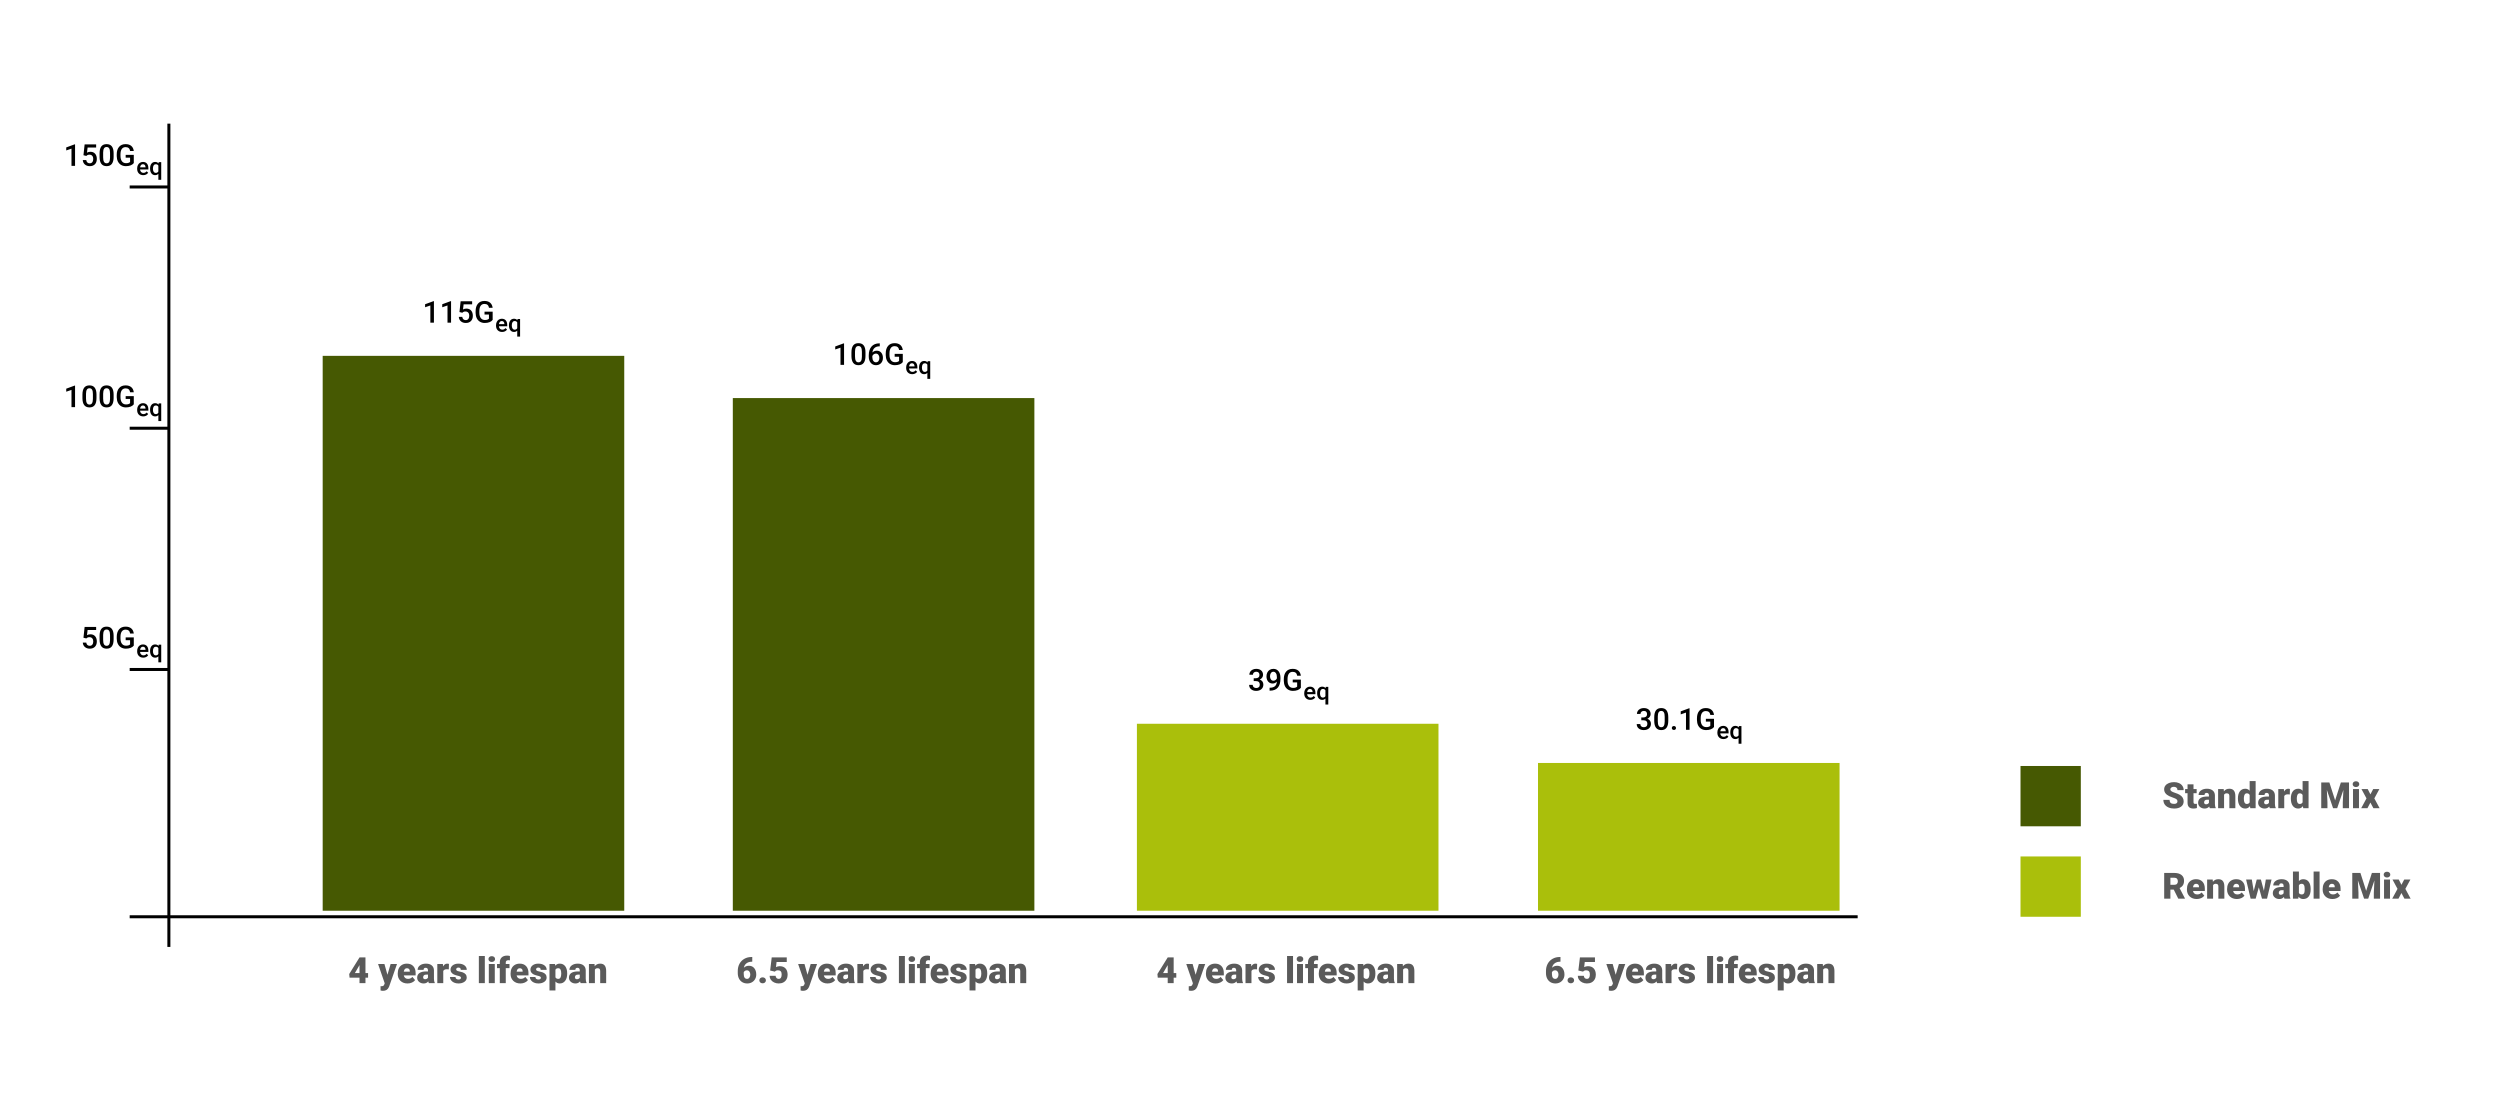<svg width="829" height="365" viewBox="0 0 829 365" fill="none" xmlns="http://www.w3.org/2000/svg">
<rect width="829" height="365" fill="white"/>
<path d="M722.045 265.732C722.045 265.432 721.938 265.197 721.723 265.029C721.512 264.861 721.139 264.688 720.604 264.508C720.068 264.328 719.631 264.154 719.291 263.986C718.186 263.443 717.633 262.697 717.633 261.748C717.633 261.275 717.77 260.859 718.043 260.5C718.32 260.137 718.711 259.855 719.215 259.656C719.719 259.453 720.285 259.352 720.914 259.352C721.527 259.352 722.076 259.461 722.561 259.68C723.049 259.898 723.428 260.211 723.697 260.617C723.967 261.02 724.102 261.48 724.102 262H722.051C722.051 261.652 721.943 261.383 721.729 261.191C721.518 261 721.23 260.904 720.867 260.904C720.5 260.904 720.209 260.986 719.994 261.15C719.783 261.311 719.678 261.516 719.678 261.766C719.678 261.984 719.795 262.184 720.029 262.363C720.264 262.539 720.676 262.723 721.266 262.914C721.855 263.102 722.34 263.305 722.719 263.523C723.641 264.055 724.102 264.787 724.102 265.721C724.102 266.467 723.82 267.053 723.258 267.479C722.695 267.904 721.924 268.117 720.943 268.117C720.252 268.117 719.625 267.994 719.062 267.748C718.504 267.498 718.082 267.158 717.797 266.729C717.516 266.295 717.375 265.797 717.375 265.234H719.438C719.438 265.691 719.555 266.029 719.789 266.248C720.027 266.463 720.412 266.57 720.943 266.57C721.283 266.57 721.551 266.498 721.746 266.354C721.945 266.205 722.045 265.998 722.045 265.732ZM727.365 260.084V261.66H728.408V263.031H727.365V265.932C727.365 266.17 727.408 266.336 727.494 266.43C727.58 266.523 727.75 266.57 728.004 266.57C728.199 266.57 728.363 266.559 728.496 266.535V267.947C728.141 268.061 727.77 268.117 727.383 268.117C726.703 268.117 726.201 267.957 725.877 267.637C725.553 267.316 725.391 266.83 725.391 266.178V263.031H724.582V261.66H725.391V260.084H727.365ZM732.762 268C732.691 267.871 732.629 267.682 732.574 267.432C732.211 267.889 731.703 268.117 731.051 268.117C730.453 268.117 729.945 267.938 729.527 267.578C729.109 267.215 728.9 266.76 728.9 266.213C728.9 265.525 729.154 265.006 729.662 264.654C730.17 264.303 730.908 264.127 731.877 264.127H732.486V263.793C732.486 263.211 732.234 262.92 731.73 262.92C731.262 262.92 731.027 263.15 731.027 263.611H729.053C729.053 262.998 729.312 262.5 729.832 262.117C730.355 261.734 731.021 261.543 731.83 261.543C732.639 261.543 733.277 261.74 733.746 262.135C734.215 262.529 734.455 263.07 734.467 263.758V266.564C734.475 267.146 734.564 267.592 734.736 267.9V268H732.762ZM731.525 266.711C731.771 266.711 731.975 266.658 732.135 266.553C732.299 266.447 732.416 266.328 732.486 266.195V265.182H731.912C731.225 265.182 730.881 265.49 730.881 266.107C730.881 266.287 730.941 266.434 731.062 266.547C731.184 266.656 731.338 266.711 731.525 266.711ZM737.379 261.66L737.443 262.404C737.881 261.83 738.484 261.543 739.254 261.543C739.914 261.543 740.406 261.74 740.73 262.135C741.059 262.529 741.229 263.123 741.24 263.916V268H739.26V263.998C739.26 263.678 739.195 263.443 739.066 263.295C738.938 263.143 738.703 263.066 738.363 263.066C737.977 263.066 737.689 263.219 737.502 263.523V268H735.527V261.66H737.379ZM742.09 264.783C742.09 263.779 742.307 262.988 742.74 262.41C743.174 261.832 743.779 261.543 744.557 261.543C745.123 261.543 745.6 261.766 745.986 262.211V259H747.967V268H746.191L746.092 267.32C745.686 267.852 745.17 268.117 744.545 268.117C743.791 268.117 743.193 267.828 742.752 267.25C742.311 266.672 742.09 265.85 742.09 264.783ZM744.064 264.906C744.064 266.031 744.393 266.594 745.049 266.594C745.486 266.594 745.799 266.41 745.986 266.043V263.629C745.807 263.254 745.498 263.066 745.061 263.066C744.451 263.066 744.121 263.559 744.07 264.543L744.064 264.906ZM752.66 268C752.59 267.871 752.527 267.682 752.473 267.432C752.109 267.889 751.602 268.117 750.949 268.117C750.352 268.117 749.844 267.938 749.426 267.578C749.008 267.215 748.799 266.76 748.799 266.213C748.799 265.525 749.053 265.006 749.561 264.654C750.068 264.303 750.807 264.127 751.775 264.127H752.385V263.793C752.385 263.211 752.133 262.92 751.629 262.92C751.16 262.92 750.926 263.15 750.926 263.611H748.951C748.951 262.998 749.211 262.5 749.73 262.117C750.254 261.734 750.92 261.543 751.729 261.543C752.537 261.543 753.176 261.74 753.645 262.135C754.113 262.529 754.354 263.07 754.365 263.758V266.564C754.373 267.146 754.463 267.592 754.635 267.9V268H752.66ZM751.424 266.711C751.67 266.711 751.873 266.658 752.033 266.553C752.197 266.447 752.314 266.328 752.385 266.195V265.182H751.811C751.123 265.182 750.779 265.49 750.779 266.107C750.779 266.287 750.84 266.434 750.961 266.547C751.082 266.656 751.236 266.711 751.424 266.711ZM759.299 263.447L758.648 263.4C758.027 263.4 757.629 263.596 757.453 263.986V268H755.479V261.66H757.33L757.395 262.475C757.727 261.854 758.189 261.543 758.783 261.543C758.994 261.543 759.178 261.566 759.334 261.613L759.299 263.447ZM759.645 264.783C759.645 263.779 759.861 262.988 760.295 262.41C760.729 261.832 761.334 261.543 762.111 261.543C762.678 261.543 763.154 261.766 763.541 262.211V259H765.521V268H763.746L763.646 267.32C763.24 267.852 762.725 268.117 762.1 268.117C761.346 268.117 760.748 267.828 760.307 267.25C759.865 266.672 759.645 265.85 759.645 264.783ZM761.619 264.906C761.619 266.031 761.947 266.594 762.604 266.594C763.041 266.594 763.354 266.41 763.541 266.043V263.629C763.361 263.254 763.053 263.066 762.615 263.066C762.006 263.066 761.676 263.559 761.625 264.543L761.619 264.906ZM772.424 259.469L774.328 265.404L776.227 259.469H778.934V268H776.871V266.008L777.07 261.93L775.008 268H773.648L771.58 261.924L771.779 266.008V268H769.723V259.469H772.424ZM782.238 268H780.258V261.66H782.238V268ZM780.141 260.025C780.141 259.744 780.242 259.514 780.445 259.334C780.648 259.154 780.912 259.064 781.236 259.064C781.561 259.064 781.824 259.154 782.027 259.334C782.23 259.514 782.332 259.744 782.332 260.025C782.332 260.307 782.23 260.537 782.027 260.717C781.824 260.896 781.561 260.986 781.236 260.986C780.912 260.986 780.648 260.896 780.445 260.717C780.242 260.537 780.141 260.307 780.141 260.025ZM786.029 263.406L786.949 261.66H789L787.33 264.748L789.082 268H787.02L786.023 266.125L785.045 268H782.971L784.729 264.748L783.064 261.66H785.139L786.029 263.406Z" fill="#5A5A5A"/>
<path d="M720.814 294.988H719.701V298H717.645V289.469H721.002C722.014 289.469 722.805 289.693 723.375 290.143C723.945 290.592 724.23 291.227 724.23 292.047C724.23 292.641 724.109 293.133 723.867 293.523C723.629 293.914 723.254 294.23 722.742 294.473L724.523 297.912V298H722.32L720.814 294.988ZM719.701 293.4H721.002C721.393 293.4 721.686 293.299 721.881 293.096C722.08 292.889 722.18 292.602 722.18 292.234C722.18 291.867 722.08 291.58 721.881 291.373C721.682 291.162 721.389 291.057 721.002 291.057H719.701V293.4ZM728.449 298.117C727.477 298.117 726.689 297.828 726.088 297.25C725.486 296.668 725.186 295.912 725.186 294.982V294.818C725.186 294.17 725.305 293.598 725.543 293.102C725.785 292.605 726.137 292.223 726.598 291.953C727.059 291.68 727.605 291.543 728.238 291.543C729.129 291.543 729.832 291.82 730.348 292.375C730.863 292.926 731.121 293.695 731.121 294.684V295.451H727.195C727.266 295.807 727.42 296.086 727.658 296.289C727.896 296.492 728.205 296.594 728.584 296.594C729.209 296.594 729.697 296.375 730.049 295.938L730.951 297.004C730.705 297.344 730.355 297.615 729.902 297.818C729.453 298.018 728.969 298.117 728.449 298.117ZM728.227 293.066C727.648 293.066 727.305 293.449 727.195 294.215H729.188V294.062C729.195 293.746 729.115 293.502 728.947 293.33C728.779 293.154 728.539 293.066 728.227 293.066ZM733.734 291.66L733.799 292.404C734.236 291.83 734.84 291.543 735.609 291.543C736.27 291.543 736.762 291.74 737.086 292.135C737.414 292.529 737.584 293.123 737.596 293.916V298H735.615V293.998C735.615 293.678 735.551 293.443 735.422 293.295C735.293 293.143 735.059 293.066 734.719 293.066C734.332 293.066 734.045 293.219 733.857 293.523V298H731.883V291.66H733.734ZM741.762 298.117C740.789 298.117 740.002 297.828 739.4 297.25C738.799 296.668 738.498 295.912 738.498 294.982V294.818C738.498 294.17 738.617 293.598 738.855 293.102C739.098 292.605 739.449 292.223 739.91 291.953C740.371 291.68 740.918 291.543 741.551 291.543C742.441 291.543 743.145 291.82 743.66 292.375C744.176 292.926 744.434 293.695 744.434 294.684V295.451H740.508C740.578 295.807 740.732 296.086 740.971 296.289C741.209 296.492 741.518 296.594 741.896 296.594C742.521 296.594 743.01 296.375 743.361 295.938L744.264 297.004C744.018 297.344 743.668 297.615 743.215 297.818C742.766 298.018 742.281 298.117 741.762 298.117ZM741.539 293.066C740.961 293.066 740.617 293.449 740.508 294.215H742.5V294.062C742.508 293.746 742.428 293.502 742.26 293.33C742.092 293.154 741.852 293.066 741.539 293.066ZM750.709 295.398L751.348 291.66H753.24L751.746 298H750.076L749.027 294.238L747.973 298H746.303L744.809 291.66H746.701L747.328 295.486L748.336 291.66H749.713L750.709 295.398ZM757.523 298C757.453 297.871 757.391 297.682 757.336 297.432C756.973 297.889 756.465 298.117 755.812 298.117C755.215 298.117 754.707 297.938 754.289 297.578C753.871 297.215 753.662 296.76 753.662 296.213C753.662 295.525 753.916 295.006 754.424 294.654C754.932 294.303 755.67 294.127 756.639 294.127H757.248V293.793C757.248 293.211 756.996 292.92 756.492 292.92C756.023 292.92 755.789 293.15 755.789 293.611H753.814C753.814 292.998 754.074 292.5 754.594 292.117C755.117 291.734 755.783 291.543 756.592 291.543C757.4 291.543 758.039 291.74 758.508 292.135C758.977 292.529 759.217 293.07 759.229 293.758V296.564C759.236 297.146 759.326 297.592 759.498 297.9V298H757.523ZM756.287 296.711C756.533 296.711 756.736 296.658 756.896 296.553C757.061 296.447 757.178 296.328 757.248 296.195V295.182H756.674C755.986 295.182 755.643 295.49 755.643 296.107C755.643 296.287 755.703 296.434 755.824 296.547C755.945 296.656 756.1 296.711 756.287 296.711ZM766.213 294.883C766.213 295.922 765.998 296.721 765.568 297.279C765.139 297.838 764.533 298.117 763.752 298.117C763.107 298.117 762.588 297.861 762.193 297.35L762.111 298H760.342V289H762.316V292.17C762.684 291.752 763.158 291.543 763.74 291.543C764.529 291.543 765.139 291.826 765.568 292.393C765.998 292.959 766.213 293.756 766.213 294.783V294.883ZM764.232 294.76C764.232 294.15 764.15 293.717 763.986 293.459C763.826 293.197 763.578 293.066 763.242 293.066C762.797 293.066 762.488 293.236 762.316 293.576V296.096C762.484 296.432 762.797 296.6 763.254 296.6C763.719 296.6 764.014 296.373 764.139 295.92C764.201 295.697 764.232 295.311 764.232 294.76ZM769.172 298H767.191V289H769.172V298ZM773.461 298.117C772.488 298.117 771.701 297.828 771.1 297.25C770.498 296.668 770.197 295.912 770.197 294.982V294.818C770.197 294.17 770.316 293.598 770.555 293.102C770.797 292.605 771.148 292.223 771.609 291.953C772.07 291.68 772.617 291.543 773.25 291.543C774.141 291.543 774.844 291.82 775.359 292.375C775.875 292.926 776.133 293.695 776.133 294.684V295.451H772.207C772.277 295.807 772.432 296.086 772.67 296.289C772.908 296.492 773.217 296.594 773.596 296.594C774.221 296.594 774.709 296.375 775.061 295.938L775.963 297.004C775.717 297.344 775.367 297.615 774.914 297.818C774.465 298.018 773.98 298.117 773.461 298.117ZM773.238 293.066C772.66 293.066 772.316 293.449 772.207 294.215H774.199V294.062C774.207 293.746 774.127 293.502 773.959 293.33C773.791 293.154 773.551 293.066 773.238 293.066ZM782.713 289.469L784.617 295.404L786.516 289.469H789.223V298H787.16V296.008L787.359 291.93L785.297 298H783.938L781.869 291.924L782.068 296.008V298H780.012V289.469H782.713ZM792.527 298H790.547V291.66H792.527V298ZM790.43 290.025C790.43 289.744 790.531 289.514 790.734 289.334C790.938 289.154 791.201 289.064 791.525 289.064C791.85 289.064 792.113 289.154 792.316 289.334C792.52 289.514 792.621 289.744 792.621 290.025C792.621 290.307 792.52 290.537 792.316 290.717C792.113 290.896 791.85 290.986 791.525 290.986C791.201 290.986 790.938 290.896 790.734 290.717C790.531 290.537 790.43 290.307 790.43 290.025ZM796.318 293.406L797.238 291.66H799.289L797.619 294.748L799.371 298H797.309L796.312 296.125L795.334 298H793.26L795.018 294.748L793.354 291.66H795.428L796.318 293.406Z" fill="#5A5A5A"/>
<rect x="670" y="254" width="20" height="20" fill="#465902"/>
<rect x="670" y="284" width="20" height="20" fill="#AABF0B"/>
<path d="M43 304H616" stroke="black" stroke-miterlimit="10"/>
<path d="M56 41L56 314" stroke="black" stroke-miterlimit="10"/>
<path d="M249.451 317.346V318.898H249.363C248.625 318.898 248.018 319.076 247.541 319.432C247.068 319.783 246.777 320.273 246.668 320.902C247.113 320.465 247.676 320.246 248.355 320.246C249.094 320.246 249.682 320.516 250.119 321.055C250.557 321.594 250.775 322.301 250.775 323.176C250.775 323.719 250.646 324.217 250.389 324.67C250.135 325.123 249.777 325.479 249.316 325.736C248.859 325.99 248.352 326.117 247.793 326.117C247.188 326.117 246.646 325.98 246.17 325.707C245.693 325.43 245.322 325.035 245.057 324.523C244.791 324.012 244.654 323.422 244.646 322.754V321.963C244.646 321.084 244.834 320.295 245.209 319.596C245.588 318.893 246.127 318.342 246.826 317.943C247.525 317.545 248.301 317.346 249.152 317.346H249.451ZM247.67 321.758C247.408 321.758 247.189 321.818 247.014 321.939C246.838 322.061 246.707 322.209 246.621 322.385V322.977C246.621 324.055 246.994 324.594 247.74 324.594C248.041 324.594 248.291 324.459 248.49 324.189C248.693 323.92 248.795 323.582 248.795 323.176C248.795 322.758 248.691 322.418 248.484 322.156C248.281 321.891 248.01 321.758 247.67 321.758ZM252.885 324.084C253.197 324.084 253.457 324.178 253.664 324.365C253.871 324.549 253.975 324.785 253.975 325.074C253.975 325.363 253.871 325.602 253.664 325.789C253.457 325.973 253.197 326.064 252.885 326.064C252.568 326.064 252.307 325.971 252.1 325.783C251.896 325.596 251.795 325.359 251.795 325.074C251.795 324.789 251.896 324.553 252.1 324.365C252.307 324.178 252.568 324.084 252.885 324.084ZM255.381 321.828L255.902 317.469H260.889V319.004H257.508L257.314 320.697C257.455 320.615 257.639 320.543 257.865 320.48C258.096 320.418 258.32 320.387 258.539 320.387C259.387 320.387 260.037 320.639 260.49 321.143C260.947 321.643 261.176 322.346 261.176 323.252C261.176 323.799 261.053 324.295 260.807 324.74C260.564 325.182 260.223 325.521 259.781 325.76C259.34 325.998 258.818 326.117 258.217 326.117C257.682 326.117 257.18 326.008 256.711 325.789C256.242 325.566 255.875 325.264 255.609 324.881C255.344 324.494 255.213 324.059 255.217 323.574H257.197C257.217 323.887 257.316 324.135 257.496 324.318C257.676 324.502 257.912 324.594 258.205 324.594C258.869 324.594 259.201 324.102 259.201 323.117C259.201 322.207 258.795 321.752 257.982 321.752C257.521 321.752 257.178 321.9 256.951 322.197L255.381 321.828ZM267.768 323.234L268.822 319.66H270.938L268.354 327.061L268.242 327.33C267.875 328.15 267.227 328.561 266.297 328.561C266.039 328.561 265.768 328.521 265.482 328.443V327.031H265.74C266.018 327.031 266.229 326.99 266.373 326.908C266.521 326.83 266.631 326.688 266.701 326.48L266.859 326.059L264.656 319.66H266.766L267.768 323.234ZM274.441 326.117C273.469 326.117 272.682 325.828 272.08 325.25C271.479 324.668 271.178 323.912 271.178 322.982V322.818C271.178 322.17 271.297 321.598 271.535 321.102C271.777 320.605 272.129 320.223 272.59 319.953C273.051 319.68 273.598 319.543 274.23 319.543C275.121 319.543 275.824 319.82 276.34 320.375C276.855 320.926 277.113 321.695 277.113 322.684V323.451H273.188C273.258 323.807 273.412 324.086 273.65 324.289C273.889 324.492 274.197 324.594 274.576 324.594C275.201 324.594 275.689 324.375 276.041 323.938L276.943 325.004C276.697 325.344 276.348 325.615 275.895 325.818C275.445 326.018 274.961 326.117 274.441 326.117ZM274.219 321.066C273.641 321.066 273.297 321.449 273.188 322.215H275.18V322.062C275.188 321.746 275.107 321.502 274.939 321.33C274.771 321.154 274.531 321.066 274.219 321.066ZM281.484 326C281.414 325.871 281.352 325.682 281.297 325.432C280.934 325.889 280.426 326.117 279.773 326.117C279.176 326.117 278.668 325.938 278.25 325.578C277.832 325.215 277.623 324.76 277.623 324.213C277.623 323.525 277.877 323.006 278.385 322.654C278.893 322.303 279.631 322.127 280.6 322.127H281.209V321.793C281.209 321.211 280.957 320.92 280.453 320.92C279.984 320.92 279.75 321.15 279.75 321.611H277.775C277.775 320.998 278.035 320.5 278.555 320.117C279.078 319.734 279.744 319.543 280.553 319.543C281.361 319.543 282 319.74 282.469 320.135C282.938 320.529 283.178 321.07 283.189 321.758V324.564C283.197 325.146 283.287 325.592 283.459 325.9V326H281.484ZM280.248 324.711C280.494 324.711 280.697 324.658 280.857 324.553C281.021 324.447 281.139 324.328 281.209 324.195V323.182H280.635C279.947 323.182 279.604 323.49 279.604 324.107C279.604 324.287 279.664 324.434 279.785 324.547C279.906 324.656 280.061 324.711 280.248 324.711ZM288.123 321.447L287.473 321.4C286.852 321.4 286.453 321.596 286.277 321.986V326H284.303V319.66H286.154L286.219 320.475C286.551 319.854 287.014 319.543 287.607 319.543C287.818 319.543 288.002 319.566 288.158 319.613L288.123 321.447ZM292.154 324.219C292.154 324.051 292.066 323.916 291.891 323.814C291.715 323.713 291.381 323.607 290.889 323.498C290.396 323.389 289.99 323.246 289.67 323.07C289.35 322.891 289.105 322.674 288.938 322.42C288.77 322.166 288.686 321.875 288.686 321.547C288.686 320.965 288.926 320.486 289.406 320.111C289.887 319.732 290.516 319.543 291.293 319.543C292.129 319.543 292.801 319.732 293.309 320.111C293.816 320.49 294.07 320.988 294.07 321.605H292.09C292.09 321.098 291.822 320.844 291.287 320.844C291.08 320.844 290.906 320.902 290.766 321.02C290.625 321.133 290.555 321.275 290.555 321.447C290.555 321.623 290.641 321.766 290.812 321.875C290.984 321.984 291.258 322.074 291.633 322.145C292.012 322.215 292.344 322.299 292.629 322.396C293.582 322.725 294.059 323.312 294.059 324.16C294.059 324.738 293.801 325.209 293.285 325.572C292.773 325.936 292.109 326.117 291.293 326.117C290.75 326.117 290.266 326.02 289.84 325.824C289.414 325.629 289.082 325.363 288.844 325.027C288.605 324.691 288.486 324.338 288.486 323.967H290.332C290.34 324.26 290.438 324.475 290.625 324.611C290.812 324.744 291.053 324.811 291.346 324.811C291.615 324.811 291.816 324.756 291.949 324.646C292.086 324.537 292.154 324.395 292.154 324.219ZM300.059 326H298.078V317H300.059V326ZM303.363 326H301.383V319.66H303.363V326ZM301.266 318.025C301.266 317.744 301.367 317.514 301.57 317.334C301.773 317.154 302.037 317.064 302.361 317.064C302.686 317.064 302.949 317.154 303.152 317.334C303.355 317.514 303.457 317.744 303.457 318.025C303.457 318.307 303.355 318.537 303.152 318.717C302.949 318.896 302.686 318.986 302.361 318.986C302.037 318.986 301.773 318.896 301.57 318.717C301.367 318.537 301.266 318.307 301.266 318.025ZM305.021 326V321.031H304.102V319.66H305.021V319.156C305.021 318.434 305.234 317.873 305.66 317.475C306.086 317.076 306.684 316.877 307.453 316.877C307.734 316.877 308.043 316.918 308.379 317L308.385 318.453C308.264 318.418 308.102 318.4 307.898 318.4C307.301 318.4 307.002 318.658 307.002 319.174V319.66H308.238V321.031H307.002V326H305.021ZM311.859 326.117C310.887 326.117 310.1 325.828 309.498 325.25C308.896 324.668 308.596 323.912 308.596 322.982V322.818C308.596 322.17 308.715 321.598 308.953 321.102C309.195 320.605 309.547 320.223 310.008 319.953C310.469 319.68 311.016 319.543 311.648 319.543C312.539 319.543 313.242 319.82 313.758 320.375C314.273 320.926 314.531 321.695 314.531 322.684V323.451H310.605C310.676 323.807 310.83 324.086 311.068 324.289C311.307 324.492 311.615 324.594 311.994 324.594C312.619 324.594 313.107 324.375 313.459 323.938L314.361 325.004C314.115 325.344 313.766 325.615 313.312 325.818C312.863 326.018 312.379 326.117 311.859 326.117ZM311.637 321.066C311.059 321.066 310.715 321.449 310.605 322.215H312.598V322.062C312.605 321.746 312.525 321.502 312.357 321.33C312.189 321.154 311.949 321.066 311.637 321.066ZM318.65 324.219C318.65 324.051 318.562 323.916 318.387 323.814C318.211 323.713 317.877 323.607 317.385 323.498C316.893 323.389 316.486 323.246 316.166 323.07C315.846 322.891 315.602 322.674 315.434 322.42C315.266 322.166 315.182 321.875 315.182 321.547C315.182 320.965 315.422 320.486 315.902 320.111C316.383 319.732 317.012 319.543 317.789 319.543C318.625 319.543 319.297 319.732 319.805 320.111C320.312 320.49 320.566 320.988 320.566 321.605H318.586C318.586 321.098 318.318 320.844 317.783 320.844C317.576 320.844 317.402 320.902 317.262 321.02C317.121 321.133 317.051 321.275 317.051 321.447C317.051 321.623 317.137 321.766 317.309 321.875C317.48 321.984 317.754 322.074 318.129 322.145C318.508 322.215 318.84 322.299 319.125 322.396C320.078 322.725 320.555 323.312 320.555 324.16C320.555 324.738 320.297 325.209 319.781 325.572C319.27 325.936 318.605 326.117 317.789 326.117C317.246 326.117 316.762 326.02 316.336 325.824C315.91 325.629 315.578 325.363 315.34 325.027C315.102 324.691 314.982 324.338 314.982 323.967H316.828C316.836 324.26 316.934 324.475 317.121 324.611C317.309 324.744 317.549 324.811 317.842 324.811C318.111 324.811 318.312 324.756 318.445 324.646C318.582 324.537 318.65 324.395 318.65 324.219ZM327.369 322.877C327.369 323.861 327.146 324.648 326.701 325.238C326.26 325.824 325.662 326.117 324.908 326.117C324.326 326.117 323.848 325.904 323.473 325.479V328.438H321.498V319.66H323.344L323.402 320.246C323.781 319.777 324.279 319.543 324.896 319.543C325.678 319.543 326.285 319.832 326.719 320.41C327.152 320.984 327.369 321.775 327.369 322.783V322.877ZM325.395 322.754C325.395 321.629 325.066 321.066 324.41 321.066C323.941 321.066 323.629 321.234 323.473 321.57V324.066C323.645 324.418 323.961 324.594 324.422 324.594C325.051 324.594 325.375 324.051 325.395 322.965V322.754ZM331.816 326C331.746 325.871 331.684 325.682 331.629 325.432C331.266 325.889 330.758 326.117 330.105 326.117C329.508 326.117 329 325.938 328.582 325.578C328.164 325.215 327.955 324.76 327.955 324.213C327.955 323.525 328.209 323.006 328.717 322.654C329.225 322.303 329.963 322.127 330.932 322.127H331.541V321.793C331.541 321.211 331.289 320.92 330.785 320.92C330.316 320.92 330.082 321.15 330.082 321.611H328.107C328.107 320.998 328.367 320.5 328.887 320.117C329.41 319.734 330.076 319.543 330.885 319.543C331.693 319.543 332.332 319.74 332.801 320.135C333.27 320.529 333.51 321.07 333.521 321.758V324.564C333.529 325.146 333.619 325.592 333.791 325.9V326H331.816ZM330.58 324.711C330.826 324.711 331.029 324.658 331.189 324.553C331.354 324.447 331.471 324.328 331.541 324.195V323.182H330.967C330.279 323.182 329.936 323.49 329.936 324.107C329.936 324.287 329.996 324.434 330.117 324.547C330.238 324.656 330.393 324.711 330.58 324.711ZM336.434 319.66L336.498 320.404C336.936 319.83 337.539 319.543 338.309 319.543C338.969 319.543 339.461 319.74 339.785 320.135C340.113 320.529 340.283 321.123 340.295 321.916V326H338.314V321.998C338.314 321.678 338.25 321.443 338.121 321.295C337.992 321.143 337.758 321.066 337.418 321.066C337.031 321.066 336.744 321.219 336.557 321.523V326H334.582V319.66H336.434Z" fill="#5A5A5A"/>
<path d="M279.888 121H278.706V115.292L276.963 115.888V114.887L279.736 113.866H279.888V121ZM286.992 118.007C286.992 119.029 286.8 119.8 286.416 120.321C286.035 120.839 285.454 121.098 284.673 121.098C283.905 121.098 283.325 120.845 282.935 120.341C282.547 119.833 282.349 119.083 282.339 118.09V116.859C282.339 115.837 282.529 115.071 282.91 114.56C283.294 114.049 283.879 113.793 284.663 113.793C285.441 113.793 286.021 114.042 286.401 114.54C286.785 115.038 286.982 115.784 286.992 116.776V118.007ZM285.806 116.679C285.806 116.011 285.715 115.523 285.532 115.214C285.35 114.901 285.06 114.745 284.663 114.745C284.276 114.745 283.991 114.893 283.809 115.189C283.626 115.482 283.53 115.941 283.521 116.566V118.178C283.521 118.842 283.613 119.337 283.799 119.662C283.984 119.988 284.276 120.15 284.673 120.15C285.054 120.15 285.335 120.001 285.518 119.701C285.7 119.398 285.796 118.926 285.806 118.285V116.679ZM291.733 113.856V114.838H291.587C290.923 114.848 290.392 115.03 289.995 115.385C289.598 115.74 289.362 116.243 289.287 116.894C289.668 116.493 290.155 116.293 290.747 116.293C291.375 116.293 291.87 116.514 292.231 116.957C292.596 117.4 292.778 117.971 292.778 118.671C292.778 119.394 292.565 119.979 292.139 120.429C291.715 120.875 291.159 121.098 290.469 121.098C289.759 121.098 289.183 120.836 288.74 120.312C288.301 119.787 288.081 119.101 288.081 118.251V117.846C288.081 116.599 288.384 115.622 288.989 114.916C289.598 114.21 290.472 113.856 291.611 113.856H291.733ZM290.459 117.25C290.199 117.25 289.959 117.323 289.741 117.47C289.526 117.616 289.368 117.812 289.268 118.056V118.417C289.268 118.944 289.378 119.364 289.6 119.677C289.821 119.986 290.107 120.141 290.459 120.141C290.811 120.141 291.089 120.009 291.294 119.745C291.499 119.481 291.602 119.135 291.602 118.705C291.602 118.275 291.497 117.925 291.289 117.655C291.081 117.385 290.804 117.25 290.459 117.25ZM299.365 120.077C299.108 120.412 298.752 120.666 298.296 120.839C297.84 121.011 297.323 121.098 296.743 121.098C296.147 121.098 295.62 120.963 295.161 120.692C294.702 120.422 294.347 120.036 294.097 119.535C293.849 119.031 293.721 118.443 293.711 117.772V117.216C293.711 116.142 293.968 115.303 294.482 114.701C294.997 114.096 295.715 113.793 296.636 113.793C297.427 113.793 298.055 113.988 298.521 114.379C298.986 114.77 299.266 115.333 299.36 116.068H298.149C298.013 115.212 297.516 114.784 296.66 114.784C296.107 114.784 295.685 114.984 295.396 115.385C295.109 115.782 294.961 116.366 294.951 117.138V117.685C294.951 118.453 295.112 119.05 295.435 119.477C295.76 119.9 296.211 120.111 296.787 120.111C297.419 120.111 297.868 119.968 298.135 119.682V118.29H296.67V117.353H299.365V120.077Z" fill="black"/>
<path d="M302.504 124.078C301.902 124.078 301.414 123.889 301.039 123.512C300.667 123.132 300.48 122.626 300.48 121.996V121.879C300.48 121.457 300.561 121.081 300.723 120.75C300.887 120.417 301.116 120.158 301.41 119.973C301.704 119.788 302.033 119.695 302.395 119.695C302.97 119.695 303.414 119.879 303.727 120.246C304.042 120.613 304.199 121.133 304.199 121.805V122.188H301.438C301.466 122.536 301.582 122.812 301.785 123.016C301.991 123.219 302.249 123.32 302.559 123.32C302.993 123.32 303.348 123.145 303.621 122.793L304.133 123.281C303.964 123.534 303.737 123.73 303.453 123.871C303.172 124.009 302.855 124.078 302.504 124.078ZM302.391 120.457C302.13 120.457 301.919 120.548 301.758 120.73C301.599 120.913 301.497 121.167 301.453 121.492H303.262V121.422C303.241 121.104 303.156 120.865 303.008 120.703C302.859 120.539 302.654 120.457 302.391 120.457ZM304.762 121.852C304.762 121.19 304.913 120.665 305.215 120.277C305.517 119.889 305.926 119.695 306.441 119.695C306.913 119.695 307.286 119.861 307.562 120.191L307.617 119.773H308.461V125.625H307.512V123.641C307.236 123.932 306.876 124.078 306.434 124.078C305.928 124.078 305.523 123.882 305.219 123.488C304.914 123.092 304.762 122.547 304.762 121.852ZM305.711 121.934C305.711 122.366 305.796 122.706 305.965 122.953C306.137 123.198 306.374 123.32 306.676 123.32C307.051 123.32 307.329 123.16 307.512 122.84V120.918C307.329 120.611 307.053 120.457 306.684 120.457C306.382 120.457 306.143 120.578 305.969 120.82C305.797 121.062 305.711 121.434 305.711 121.934Z" fill="black"/>
<rect x="243" y="132" width="100" height="170" fill="#465902"/>
<path d="M121.188 322.666H122.055V324.189H121.188V326H119.213V324.189H115.914L115.797 322.982L119.213 317.486V317.469H121.188V322.666ZM117.678 322.666H119.213V320.041L119.09 320.24L117.678 322.666ZM128.477 323.234L129.531 319.66H131.646L129.062 327.061L128.951 327.33C128.584 328.15 127.936 328.561 127.006 328.561C126.748 328.561 126.477 328.521 126.191 328.443V327.031H126.449C126.727 327.031 126.938 326.99 127.082 326.908C127.23 326.83 127.34 326.688 127.41 326.48L127.568 326.059L125.365 319.66H127.475L128.477 323.234ZM135.15 326.117C134.178 326.117 133.391 325.828 132.789 325.25C132.188 324.668 131.887 323.912 131.887 322.982V322.818C131.887 322.17 132.006 321.598 132.244 321.102C132.486 320.605 132.838 320.223 133.299 319.953C133.76 319.68 134.307 319.543 134.939 319.543C135.83 319.543 136.533 319.82 137.049 320.375C137.564 320.926 137.822 321.695 137.822 322.684V323.451H133.896C133.967 323.807 134.121 324.086 134.359 324.289C134.598 324.492 134.906 324.594 135.285 324.594C135.91 324.594 136.398 324.375 136.75 323.938L137.652 325.004C137.406 325.344 137.057 325.615 136.604 325.818C136.154 326.018 135.67 326.117 135.15 326.117ZM134.928 321.066C134.35 321.066 134.006 321.449 133.896 322.215H135.889V322.062C135.896 321.746 135.816 321.502 135.648 321.33C135.48 321.154 135.24 321.066 134.928 321.066ZM142.193 326C142.123 325.871 142.061 325.682 142.006 325.432C141.643 325.889 141.135 326.117 140.482 326.117C139.885 326.117 139.377 325.938 138.959 325.578C138.541 325.215 138.332 324.76 138.332 324.213C138.332 323.525 138.586 323.006 139.094 322.654C139.602 322.303 140.34 322.127 141.309 322.127H141.918V321.793C141.918 321.211 141.666 320.92 141.162 320.92C140.693 320.92 140.459 321.15 140.459 321.611H138.484C138.484 320.998 138.744 320.5 139.264 320.117C139.787 319.734 140.453 319.543 141.262 319.543C142.07 319.543 142.709 319.74 143.178 320.135C143.646 320.529 143.887 321.07 143.898 321.758V324.564C143.906 325.146 143.996 325.592 144.168 325.9V326H142.193ZM140.957 324.711C141.203 324.711 141.406 324.658 141.566 324.553C141.73 324.447 141.848 324.328 141.918 324.195V323.182H141.344C140.656 323.182 140.312 323.49 140.312 324.107C140.312 324.287 140.373 324.434 140.494 324.547C140.615 324.656 140.77 324.711 140.957 324.711ZM148.832 321.447L148.182 321.4C147.561 321.4 147.162 321.596 146.986 321.986V326H145.012V319.66H146.863L146.928 320.475C147.26 319.854 147.723 319.543 148.316 319.543C148.527 319.543 148.711 319.566 148.867 319.613L148.832 321.447ZM152.863 324.219C152.863 324.051 152.775 323.916 152.6 323.814C152.424 323.713 152.09 323.607 151.598 323.498C151.105 323.389 150.699 323.246 150.379 323.07C150.059 322.891 149.814 322.674 149.646 322.42C149.479 322.166 149.395 321.875 149.395 321.547C149.395 320.965 149.635 320.486 150.115 320.111C150.596 319.732 151.225 319.543 152.002 319.543C152.838 319.543 153.51 319.732 154.018 320.111C154.525 320.49 154.779 320.988 154.779 321.605H152.799C152.799 321.098 152.531 320.844 151.996 320.844C151.789 320.844 151.615 320.902 151.475 321.02C151.334 321.133 151.264 321.275 151.264 321.447C151.264 321.623 151.35 321.766 151.521 321.875C151.693 321.984 151.967 322.074 152.342 322.145C152.721 322.215 153.053 322.299 153.338 322.396C154.291 322.725 154.768 323.312 154.768 324.16C154.768 324.738 154.51 325.209 153.994 325.572C153.482 325.936 152.818 326.117 152.002 326.117C151.459 326.117 150.975 326.02 150.549 325.824C150.123 325.629 149.791 325.363 149.553 325.027C149.314 324.691 149.195 324.338 149.195 323.967H151.041C151.049 324.26 151.146 324.475 151.334 324.611C151.521 324.744 151.762 324.811 152.055 324.811C152.324 324.811 152.525 324.756 152.658 324.646C152.795 324.537 152.863 324.395 152.863 324.219ZM160.768 326H158.787V317H160.768V326ZM164.072 326H162.092V319.66H164.072V326ZM161.975 318.025C161.975 317.744 162.076 317.514 162.279 317.334C162.482 317.154 162.746 317.064 163.07 317.064C163.395 317.064 163.658 317.154 163.861 317.334C164.064 317.514 164.166 317.744 164.166 318.025C164.166 318.307 164.064 318.537 163.861 318.717C163.658 318.896 163.395 318.986 163.07 318.986C162.746 318.986 162.482 318.896 162.279 318.717C162.076 318.537 161.975 318.307 161.975 318.025ZM165.73 326V321.031H164.811V319.66H165.73V319.156C165.73 318.434 165.943 317.873 166.369 317.475C166.795 317.076 167.393 316.877 168.162 316.877C168.443 316.877 168.752 316.918 169.088 317L169.094 318.453C168.973 318.418 168.811 318.4 168.607 318.4C168.01 318.4 167.711 318.658 167.711 319.174V319.66H168.947V321.031H167.711V326H165.73ZM172.568 326.117C171.596 326.117 170.809 325.828 170.207 325.25C169.605 324.668 169.305 323.912 169.305 322.982V322.818C169.305 322.17 169.424 321.598 169.662 321.102C169.904 320.605 170.256 320.223 170.717 319.953C171.178 319.68 171.725 319.543 172.357 319.543C173.248 319.543 173.951 319.82 174.467 320.375C174.982 320.926 175.24 321.695 175.24 322.684V323.451H171.314C171.385 323.807 171.539 324.086 171.777 324.289C172.016 324.492 172.324 324.594 172.703 324.594C173.328 324.594 173.816 324.375 174.168 323.938L175.07 325.004C174.824 325.344 174.475 325.615 174.021 325.818C173.572 326.018 173.088 326.117 172.568 326.117ZM172.346 321.066C171.768 321.066 171.424 321.449 171.314 322.215H173.307V322.062C173.314 321.746 173.234 321.502 173.066 321.33C172.898 321.154 172.658 321.066 172.346 321.066ZM179.359 324.219C179.359 324.051 179.271 323.916 179.096 323.814C178.92 323.713 178.586 323.607 178.094 323.498C177.602 323.389 177.195 323.246 176.875 323.07C176.555 322.891 176.311 322.674 176.143 322.42C175.975 322.166 175.891 321.875 175.891 321.547C175.891 320.965 176.131 320.486 176.611 320.111C177.092 319.732 177.721 319.543 178.498 319.543C179.334 319.543 180.006 319.732 180.514 320.111C181.021 320.49 181.275 320.988 181.275 321.605H179.295C179.295 321.098 179.027 320.844 178.492 320.844C178.285 320.844 178.111 320.902 177.971 321.02C177.83 321.133 177.76 321.275 177.76 321.447C177.76 321.623 177.846 321.766 178.018 321.875C178.189 321.984 178.463 322.074 178.838 322.145C179.217 322.215 179.549 322.299 179.834 322.396C180.787 322.725 181.264 323.312 181.264 324.16C181.264 324.738 181.006 325.209 180.49 325.572C179.979 325.936 179.314 326.117 178.498 326.117C177.955 326.117 177.471 326.02 177.045 325.824C176.619 325.629 176.287 325.363 176.049 325.027C175.811 324.691 175.691 324.338 175.691 323.967H177.537C177.545 324.26 177.643 324.475 177.83 324.611C178.018 324.744 178.258 324.811 178.551 324.811C178.82 324.811 179.021 324.756 179.154 324.646C179.291 324.537 179.359 324.395 179.359 324.219ZM188.078 322.877C188.078 323.861 187.855 324.648 187.41 325.238C186.969 325.824 186.371 326.117 185.617 326.117C185.035 326.117 184.557 325.904 184.182 325.479V328.438H182.207V319.66H184.053L184.111 320.246C184.49 319.777 184.988 319.543 185.605 319.543C186.387 319.543 186.994 319.832 187.428 320.41C187.861 320.984 188.078 321.775 188.078 322.783V322.877ZM186.104 322.754C186.104 321.629 185.775 321.066 185.119 321.066C184.65 321.066 184.338 321.234 184.182 321.57V324.066C184.354 324.418 184.67 324.594 185.131 324.594C185.76 324.594 186.084 324.051 186.104 322.965V322.754ZM192.525 326C192.455 325.871 192.393 325.682 192.338 325.432C191.975 325.889 191.467 326.117 190.814 326.117C190.217 326.117 189.709 325.938 189.291 325.578C188.873 325.215 188.664 324.76 188.664 324.213C188.664 323.525 188.918 323.006 189.426 322.654C189.934 322.303 190.672 322.127 191.641 322.127H192.25V321.793C192.25 321.211 191.998 320.92 191.494 320.92C191.025 320.92 190.791 321.15 190.791 321.611H188.816C188.816 320.998 189.076 320.5 189.596 320.117C190.119 319.734 190.785 319.543 191.594 319.543C192.402 319.543 193.041 319.74 193.51 320.135C193.979 320.529 194.219 321.07 194.23 321.758V324.564C194.238 325.146 194.328 325.592 194.5 325.9V326H192.525ZM191.289 324.711C191.535 324.711 191.738 324.658 191.898 324.553C192.062 324.447 192.18 324.328 192.25 324.195V323.182H191.676C190.988 323.182 190.645 323.49 190.645 324.107C190.645 324.287 190.705 324.434 190.826 324.547C190.947 324.656 191.102 324.711 191.289 324.711ZM197.143 319.66L197.207 320.404C197.645 319.83 198.248 319.543 199.018 319.543C199.678 319.543 200.17 319.74 200.494 320.135C200.822 320.529 200.992 321.123 201.004 321.916V326H199.023V321.998C199.023 321.678 198.959 321.443 198.83 321.295C198.701 321.143 198.467 321.066 198.127 321.066C197.74 321.066 197.453 321.219 197.266 321.523V326H195.291V319.66H197.143Z" fill="#5A5A5A"/>
<path d="M143.888 107H142.706V101.292L140.963 101.888V100.887L143.736 99.866H143.888V107ZM149.571 107H148.39V101.292L146.646 101.888V100.887L149.42 99.866H149.571V107ZM152.359 103.475L152.745 99.891H156.563V100.916H153.731L153.536 102.615C153.865 102.426 154.236 102.332 154.649 102.332C155.326 102.332 155.852 102.549 156.227 102.981C156.604 103.414 156.793 103.997 156.793 104.729C156.793 105.452 156.585 106.028 156.168 106.458C155.751 106.884 155.18 107.098 154.454 107.098C153.803 107.098 153.263 106.914 152.833 106.546C152.407 106.175 152.175 105.687 152.14 105.081H153.287C153.333 105.426 153.456 105.691 153.658 105.877C153.86 106.059 154.124 106.15 154.449 106.15C154.814 106.15 155.097 106.02 155.299 105.76C155.504 105.499 155.606 105.145 155.606 104.695C155.606 104.262 155.494 103.921 155.27 103.67C155.045 103.416 154.736 103.289 154.342 103.289C154.127 103.289 153.945 103.318 153.795 103.377C153.645 103.432 153.482 103.543 153.307 103.709L152.359 103.475ZM163.365 106.077C163.108 106.412 162.752 106.666 162.296 106.839C161.84 107.011 161.323 107.098 160.743 107.098C160.147 107.098 159.62 106.963 159.161 106.692C158.702 106.422 158.347 106.036 158.097 105.535C157.849 105.031 157.721 104.443 157.711 103.772V103.216C157.711 102.142 157.968 101.303 158.482 100.701C158.997 100.096 159.715 99.793 160.636 99.793C161.427 99.793 162.055 99.988 162.521 100.379C162.986 100.77 163.266 101.333 163.36 102.068H162.149C162.013 101.212 161.516 100.784 160.66 100.784C160.107 100.784 159.685 100.984 159.396 101.385C159.109 101.782 158.961 102.366 158.951 103.138V103.685C158.951 104.453 159.112 105.05 159.435 105.477C159.76 105.9 160.211 106.111 160.787 106.111C161.419 106.111 161.868 105.968 162.135 105.682V104.29H160.67V103.353H163.365V106.077Z" fill="black"/>
<path d="M166.504 110.078C165.902 110.078 165.414 109.889 165.039 109.512C164.667 109.132 164.48 108.626 164.48 107.996V107.879C164.48 107.457 164.561 107.081 164.723 106.75C164.887 106.417 165.116 106.158 165.41 105.973C165.704 105.788 166.033 105.695 166.395 105.695C166.97 105.695 167.414 105.879 167.727 106.246C168.042 106.613 168.199 107.133 168.199 107.805V108.188H165.438C165.466 108.536 165.582 108.812 165.785 109.016C165.991 109.219 166.249 109.32 166.559 109.32C166.993 109.32 167.348 109.145 167.621 108.793L168.133 109.281C167.964 109.534 167.737 109.73 167.453 109.871C167.172 110.009 166.855 110.078 166.504 110.078ZM166.391 106.457C166.13 106.457 165.919 106.548 165.758 106.73C165.599 106.913 165.497 107.167 165.453 107.492H167.262V107.422C167.241 107.104 167.156 106.865 167.008 106.703C166.859 106.539 166.654 106.457 166.391 106.457ZM168.762 107.852C168.762 107.19 168.913 106.665 169.215 106.277C169.517 105.889 169.926 105.695 170.441 105.695C170.913 105.695 171.286 105.861 171.562 106.191L171.617 105.773H172.461V111.625H171.512V109.641C171.236 109.932 170.876 110.078 170.434 110.078C169.928 110.078 169.523 109.882 169.219 109.488C168.914 109.092 168.762 108.547 168.762 107.852ZM169.711 107.934C169.711 108.366 169.796 108.706 169.965 108.953C170.137 109.198 170.374 109.32 170.676 109.32C171.051 109.32 171.329 109.16 171.512 108.84V106.918C171.329 106.611 171.053 106.457 170.684 106.457C170.382 106.457 170.143 106.578 169.969 106.82C169.797 107.062 169.711 107.434 169.711 107.934Z" fill="black"/>
<rect x="107" y="118" width="100" height="184" fill="#465902"/>
<path d="M517.451 317.346V318.898H517.363C516.625 318.898 516.018 319.076 515.541 319.432C515.068 319.783 514.777 320.273 514.668 320.902C515.113 320.465 515.676 320.246 516.355 320.246C517.094 320.246 517.682 320.516 518.119 321.055C518.557 321.594 518.775 322.301 518.775 323.176C518.775 323.719 518.646 324.217 518.389 324.67C518.135 325.123 517.777 325.479 517.316 325.736C516.859 325.99 516.352 326.117 515.793 326.117C515.188 326.117 514.646 325.98 514.17 325.707C513.693 325.43 513.322 325.035 513.057 324.523C512.791 324.012 512.654 323.422 512.646 322.754V321.963C512.646 321.084 512.834 320.295 513.209 319.596C513.588 318.893 514.127 318.342 514.826 317.943C515.525 317.545 516.301 317.346 517.152 317.346H517.451ZM515.67 321.758C515.408 321.758 515.189 321.818 515.014 321.939C514.838 322.061 514.707 322.209 514.621 322.385V322.977C514.621 324.055 514.994 324.594 515.74 324.594C516.041 324.594 516.291 324.459 516.49 324.189C516.693 323.92 516.795 323.582 516.795 323.176C516.795 322.758 516.691 322.418 516.484 322.156C516.281 321.891 516.01 321.758 515.67 321.758ZM520.885 324.084C521.197 324.084 521.457 324.178 521.664 324.365C521.871 324.549 521.975 324.785 521.975 325.074C521.975 325.363 521.871 325.602 521.664 325.789C521.457 325.973 521.197 326.064 520.885 326.064C520.568 326.064 520.307 325.971 520.1 325.783C519.896 325.596 519.795 325.359 519.795 325.074C519.795 324.789 519.896 324.553 520.1 324.365C520.307 324.178 520.568 324.084 520.885 324.084ZM523.381 321.828L523.902 317.469H528.889V319.004H525.508L525.314 320.697C525.455 320.615 525.639 320.543 525.865 320.48C526.096 320.418 526.32 320.387 526.539 320.387C527.387 320.387 528.037 320.639 528.49 321.143C528.947 321.643 529.176 322.346 529.176 323.252C529.176 323.799 529.053 324.295 528.807 324.74C528.564 325.182 528.223 325.521 527.781 325.76C527.34 325.998 526.818 326.117 526.217 326.117C525.682 326.117 525.18 326.008 524.711 325.789C524.242 325.566 523.875 325.264 523.609 324.881C523.344 324.494 523.213 324.059 523.217 323.574H525.197C525.217 323.887 525.316 324.135 525.496 324.318C525.676 324.502 525.912 324.594 526.205 324.594C526.869 324.594 527.201 324.102 527.201 323.117C527.201 322.207 526.795 321.752 525.982 321.752C525.521 321.752 525.178 321.9 524.951 322.197L523.381 321.828ZM535.768 323.234L536.822 319.66H538.938L536.354 327.061L536.242 327.33C535.875 328.15 535.227 328.561 534.297 328.561C534.039 328.561 533.768 328.521 533.482 328.443V327.031H533.74C534.018 327.031 534.229 326.99 534.373 326.908C534.521 326.83 534.631 326.688 534.701 326.48L534.859 326.059L532.656 319.66H534.766L535.768 323.234ZM542.441 326.117C541.469 326.117 540.682 325.828 540.08 325.25C539.479 324.668 539.178 323.912 539.178 322.982V322.818C539.178 322.17 539.297 321.598 539.535 321.102C539.777 320.605 540.129 320.223 540.59 319.953C541.051 319.68 541.598 319.543 542.23 319.543C543.121 319.543 543.824 319.82 544.34 320.375C544.855 320.926 545.113 321.695 545.113 322.684V323.451H541.188C541.258 323.807 541.412 324.086 541.65 324.289C541.889 324.492 542.197 324.594 542.576 324.594C543.201 324.594 543.689 324.375 544.041 323.938L544.943 325.004C544.697 325.344 544.348 325.615 543.895 325.818C543.445 326.018 542.961 326.117 542.441 326.117ZM542.219 321.066C541.641 321.066 541.297 321.449 541.188 322.215H543.18V322.062C543.188 321.746 543.107 321.502 542.939 321.33C542.771 321.154 542.531 321.066 542.219 321.066ZM549.484 326C549.414 325.871 549.352 325.682 549.297 325.432C548.934 325.889 548.426 326.117 547.773 326.117C547.176 326.117 546.668 325.938 546.25 325.578C545.832 325.215 545.623 324.76 545.623 324.213C545.623 323.525 545.877 323.006 546.385 322.654C546.893 322.303 547.631 322.127 548.6 322.127H549.209V321.793C549.209 321.211 548.957 320.92 548.453 320.92C547.984 320.92 547.75 321.15 547.75 321.611H545.775C545.775 320.998 546.035 320.5 546.555 320.117C547.078 319.734 547.744 319.543 548.553 319.543C549.361 319.543 550 319.74 550.469 320.135C550.938 320.529 551.178 321.07 551.189 321.758V324.564C551.197 325.146 551.287 325.592 551.459 325.9V326H549.484ZM548.248 324.711C548.494 324.711 548.697 324.658 548.857 324.553C549.021 324.447 549.139 324.328 549.209 324.195V323.182H548.635C547.947 323.182 547.604 323.49 547.604 324.107C547.604 324.287 547.664 324.434 547.785 324.547C547.906 324.656 548.061 324.711 548.248 324.711ZM556.123 321.447L555.473 321.4C554.852 321.4 554.453 321.596 554.277 321.986V326H552.303V319.66H554.154L554.219 320.475C554.551 319.854 555.014 319.543 555.607 319.543C555.818 319.543 556.002 319.566 556.158 319.613L556.123 321.447ZM560.154 324.219C560.154 324.051 560.066 323.916 559.891 323.814C559.715 323.713 559.381 323.607 558.889 323.498C558.396 323.389 557.99 323.246 557.67 323.07C557.35 322.891 557.105 322.674 556.938 322.42C556.77 322.166 556.686 321.875 556.686 321.547C556.686 320.965 556.926 320.486 557.406 320.111C557.887 319.732 558.516 319.543 559.293 319.543C560.129 319.543 560.801 319.732 561.309 320.111C561.816 320.49 562.07 320.988 562.07 321.605H560.09C560.09 321.098 559.822 320.844 559.287 320.844C559.08 320.844 558.906 320.902 558.766 321.02C558.625 321.133 558.555 321.275 558.555 321.447C558.555 321.623 558.641 321.766 558.812 321.875C558.984 321.984 559.258 322.074 559.633 322.145C560.012 322.215 560.344 322.299 560.629 322.396C561.582 322.725 562.059 323.312 562.059 324.16C562.059 324.738 561.801 325.209 561.285 325.572C560.773 325.936 560.109 326.117 559.293 326.117C558.75 326.117 558.266 326.02 557.84 325.824C557.414 325.629 557.082 325.363 556.844 325.027C556.605 324.691 556.486 324.338 556.486 323.967H558.332C558.34 324.26 558.438 324.475 558.625 324.611C558.812 324.744 559.053 324.811 559.346 324.811C559.615 324.811 559.816 324.756 559.949 324.646C560.086 324.537 560.154 324.395 560.154 324.219ZM568.059 326H566.078V317H568.059V326ZM571.363 326H569.383V319.66H571.363V326ZM569.266 318.025C569.266 317.744 569.367 317.514 569.57 317.334C569.773 317.154 570.037 317.064 570.361 317.064C570.686 317.064 570.949 317.154 571.152 317.334C571.355 317.514 571.457 317.744 571.457 318.025C571.457 318.307 571.355 318.537 571.152 318.717C570.949 318.896 570.686 318.986 570.361 318.986C570.037 318.986 569.773 318.896 569.57 318.717C569.367 318.537 569.266 318.307 569.266 318.025ZM573.021 326V321.031H572.102V319.66H573.021V319.156C573.021 318.434 573.234 317.873 573.66 317.475C574.086 317.076 574.684 316.877 575.453 316.877C575.734 316.877 576.043 316.918 576.379 317L576.385 318.453C576.264 318.418 576.102 318.4 575.898 318.4C575.301 318.4 575.002 318.658 575.002 319.174V319.66H576.238V321.031H575.002V326H573.021ZM579.859 326.117C578.887 326.117 578.1 325.828 577.498 325.25C576.896 324.668 576.596 323.912 576.596 322.982V322.818C576.596 322.17 576.715 321.598 576.953 321.102C577.195 320.605 577.547 320.223 578.008 319.953C578.469 319.68 579.016 319.543 579.648 319.543C580.539 319.543 581.242 319.82 581.758 320.375C582.273 320.926 582.531 321.695 582.531 322.684V323.451H578.605C578.676 323.807 578.83 324.086 579.068 324.289C579.307 324.492 579.615 324.594 579.994 324.594C580.619 324.594 581.107 324.375 581.459 323.938L582.361 325.004C582.115 325.344 581.766 325.615 581.312 325.818C580.863 326.018 580.379 326.117 579.859 326.117ZM579.637 321.066C579.059 321.066 578.715 321.449 578.605 322.215H580.598V322.062C580.605 321.746 580.525 321.502 580.357 321.33C580.189 321.154 579.949 321.066 579.637 321.066ZM586.65 324.219C586.65 324.051 586.562 323.916 586.387 323.814C586.211 323.713 585.877 323.607 585.385 323.498C584.893 323.389 584.486 323.246 584.166 323.07C583.846 322.891 583.602 322.674 583.434 322.42C583.266 322.166 583.182 321.875 583.182 321.547C583.182 320.965 583.422 320.486 583.902 320.111C584.383 319.732 585.012 319.543 585.789 319.543C586.625 319.543 587.297 319.732 587.805 320.111C588.312 320.49 588.566 320.988 588.566 321.605H586.586C586.586 321.098 586.318 320.844 585.783 320.844C585.576 320.844 585.402 320.902 585.262 321.02C585.121 321.133 585.051 321.275 585.051 321.447C585.051 321.623 585.137 321.766 585.309 321.875C585.48 321.984 585.754 322.074 586.129 322.145C586.508 322.215 586.84 322.299 587.125 322.396C588.078 322.725 588.555 323.312 588.555 324.16C588.555 324.738 588.297 325.209 587.781 325.572C587.27 325.936 586.605 326.117 585.789 326.117C585.246 326.117 584.762 326.02 584.336 325.824C583.91 325.629 583.578 325.363 583.34 325.027C583.102 324.691 582.982 324.338 582.982 323.967H584.828C584.836 324.26 584.934 324.475 585.121 324.611C585.309 324.744 585.549 324.811 585.842 324.811C586.111 324.811 586.312 324.756 586.445 324.646C586.582 324.537 586.65 324.395 586.65 324.219ZM595.369 322.877C595.369 323.861 595.146 324.648 594.701 325.238C594.26 325.824 593.662 326.117 592.908 326.117C592.326 326.117 591.848 325.904 591.473 325.479V328.438H589.498V319.66H591.344L591.402 320.246C591.781 319.777 592.279 319.543 592.896 319.543C593.678 319.543 594.285 319.832 594.719 320.41C595.152 320.984 595.369 321.775 595.369 322.783V322.877ZM593.395 322.754C593.395 321.629 593.066 321.066 592.41 321.066C591.941 321.066 591.629 321.234 591.473 321.57V324.066C591.645 324.418 591.961 324.594 592.422 324.594C593.051 324.594 593.375 324.051 593.395 322.965V322.754ZM599.816 326C599.746 325.871 599.684 325.682 599.629 325.432C599.266 325.889 598.758 326.117 598.105 326.117C597.508 326.117 597 325.938 596.582 325.578C596.164 325.215 595.955 324.76 595.955 324.213C595.955 323.525 596.209 323.006 596.717 322.654C597.225 322.303 597.963 322.127 598.932 322.127H599.541V321.793C599.541 321.211 599.289 320.92 598.785 320.92C598.316 320.92 598.082 321.15 598.082 321.611H596.107C596.107 320.998 596.367 320.5 596.887 320.117C597.41 319.734 598.076 319.543 598.885 319.543C599.693 319.543 600.332 319.74 600.801 320.135C601.27 320.529 601.51 321.07 601.521 321.758V324.564C601.529 325.146 601.619 325.592 601.791 325.9V326H599.816ZM598.58 324.711C598.826 324.711 599.029 324.658 599.189 324.553C599.354 324.447 599.471 324.328 599.541 324.195V323.182H598.967C598.279 323.182 597.936 323.49 597.936 324.107C597.936 324.287 597.996 324.434 598.117 324.547C598.238 324.656 598.393 324.711 598.58 324.711ZM604.434 319.66L604.498 320.404C604.936 319.83 605.539 319.543 606.309 319.543C606.969 319.543 607.461 319.74 607.785 320.135C608.113 320.529 608.283 321.123 608.295 321.916V326H606.314V321.998C606.314 321.678 606.25 321.443 606.121 321.295C605.992 321.143 605.758 321.066 605.418 321.066C605.031 321.066 604.744 321.219 604.557 321.523V326H602.582V319.66H604.434Z" fill="#5A5A5A"/>
<path d="M544.254 237.903H544.977C545.341 237.9 545.629 237.806 545.841 237.62C546.056 237.435 546.163 237.166 546.163 236.814C546.163 236.476 546.074 236.214 545.895 236.028C545.719 235.84 545.449 235.745 545.084 235.745C544.765 235.745 544.503 235.838 544.298 236.023C544.093 236.206 543.99 236.445 543.99 236.741H542.804C542.804 236.377 542.9 236.045 543.092 235.745C543.287 235.446 543.557 235.213 543.902 235.047C544.251 234.878 544.64 234.793 545.069 234.793C545.779 234.793 546.336 234.972 546.739 235.33C547.146 235.685 547.35 236.18 547.35 236.814C547.35 237.133 547.247 237.435 547.042 237.718C546.84 237.998 546.578 238.209 546.256 238.353C546.646 238.486 546.943 238.696 547.145 238.982C547.35 239.269 547.452 239.611 547.452 240.008C547.452 240.646 547.232 241.154 546.793 241.531C546.357 241.909 545.782 242.098 545.069 242.098C544.386 242.098 543.826 241.915 543.39 241.551C542.953 241.186 542.735 240.701 542.735 240.096H543.922C543.922 240.408 544.026 240.662 544.234 240.857C544.446 241.053 544.729 241.15 545.084 241.15C545.452 241.15 545.742 241.053 545.953 240.857C546.165 240.662 546.271 240.379 546.271 240.008C546.271 239.633 546.16 239.345 545.938 239.144C545.717 238.942 545.388 238.841 544.952 238.841H544.254V237.903ZM553.199 239.007C553.199 240.029 553.007 240.8 552.623 241.321C552.242 241.839 551.661 242.098 550.88 242.098C550.112 242.098 549.532 241.845 549.142 241.341C548.754 240.833 548.556 240.083 548.546 239.09V237.859C548.546 236.837 548.736 236.071 549.117 235.56C549.501 235.049 550.086 234.793 550.87 234.793C551.648 234.793 552.228 235.042 552.608 235.54C552.993 236.038 553.189 236.784 553.199 237.776V239.007ZM552.013 237.679C552.013 237.011 551.922 236.523 551.739 236.214C551.557 235.901 551.267 235.745 550.87 235.745C550.483 235.745 550.198 235.893 550.016 236.189C549.833 236.482 549.737 236.941 549.728 237.566V239.178C549.728 239.842 549.82 240.337 550.006 240.662C550.191 240.988 550.483 241.15 550.88 241.15C551.261 241.15 551.542 241.001 551.725 240.701C551.907 240.398 552.003 239.926 552.013 239.285V237.679ZM555.064 240.75C555.286 240.75 555.457 240.813 555.577 240.94C555.698 241.064 555.758 241.22 555.758 241.409C555.758 241.595 555.698 241.749 555.577 241.873C555.457 241.993 555.286 242.054 555.064 242.054C554.853 242.054 554.685 241.993 554.562 241.873C554.438 241.753 554.376 241.598 554.376 241.409C554.376 241.22 554.436 241.064 554.557 240.94C554.677 240.813 554.846 240.75 555.064 240.75ZM560.255 242H559.073V236.292L557.33 236.888V235.887L560.104 234.866H560.255V242ZM568.365 241.077C568.108 241.412 567.752 241.666 567.296 241.839C566.84 242.011 566.323 242.098 565.743 242.098C565.147 242.098 564.62 241.963 564.161 241.692C563.702 241.422 563.347 241.036 563.097 240.535C562.849 240.031 562.721 239.443 562.711 238.772V238.216C562.711 237.142 562.968 236.303 563.482 235.701C563.997 235.096 564.715 234.793 565.636 234.793C566.427 234.793 567.055 234.988 567.521 235.379C567.986 235.77 568.266 236.333 568.36 237.068H567.149C567.013 236.212 566.516 235.784 565.66 235.784C565.107 235.784 564.685 235.984 564.396 236.385C564.109 236.782 563.961 237.366 563.951 238.138V238.685C563.951 239.453 564.112 240.05 564.435 240.477C564.76 240.9 565.211 241.111 565.787 241.111C566.419 241.111 566.868 240.968 567.135 240.682V239.29H565.67V238.353H568.365V241.077Z" fill="black"/>
<path d="M571.504 245.078C570.902 245.078 570.414 244.889 570.039 244.512C569.667 244.132 569.48 243.626 569.48 242.996V242.879C569.48 242.457 569.561 242.081 569.723 241.75C569.887 241.417 570.116 241.158 570.41 240.973C570.704 240.788 571.033 240.695 571.395 240.695C571.97 240.695 572.414 240.879 572.727 241.246C573.042 241.613 573.199 242.133 573.199 242.805V243.188H570.438C570.466 243.536 570.582 243.812 570.785 244.016C570.991 244.219 571.249 244.32 571.559 244.32C571.993 244.32 572.348 244.145 572.621 243.793L573.133 244.281C572.964 244.534 572.737 244.73 572.453 244.871C572.172 245.009 571.855 245.078 571.504 245.078ZM571.391 241.457C571.13 241.457 570.919 241.548 570.758 241.73C570.599 241.913 570.497 242.167 570.453 242.492H572.262V242.422C572.241 242.104 572.156 241.865 572.008 241.703C571.859 241.539 571.654 241.457 571.391 241.457ZM573.762 242.852C573.762 242.19 573.913 241.665 574.215 241.277C574.517 240.889 574.926 240.695 575.441 240.695C575.913 240.695 576.286 240.861 576.562 241.191L576.617 240.773H577.461V246.625H576.512V244.641C576.236 244.932 575.876 245.078 575.434 245.078C574.928 245.078 574.523 244.882 574.219 244.488C573.914 244.092 573.762 243.547 573.762 242.852ZM574.711 242.934C574.711 243.366 574.796 243.706 574.965 243.953C575.137 244.198 575.374 244.32 575.676 244.32C576.051 244.32 576.329 244.16 576.512 243.84V241.918C576.329 241.611 576.053 241.457 575.684 241.457C575.382 241.457 575.143 241.578 574.969 241.82C574.797 242.062 574.711 242.434 574.711 242.934Z" fill="black"/>
<rect x="510" y="253" width="100" height="49" fill="#AABF0B"/>
<path d="M389.188 322.666H390.055V324.189H389.188V326H387.213V324.189H383.914L383.797 322.982L387.213 317.486V317.469H389.188V322.666ZM385.678 322.666H387.213V320.041L387.09 320.24L385.678 322.666ZM396.477 323.234L397.531 319.66H399.646L397.062 327.061L396.951 327.33C396.584 328.15 395.936 328.561 395.006 328.561C394.748 328.561 394.477 328.521 394.191 328.443V327.031H394.449C394.727 327.031 394.938 326.99 395.082 326.908C395.23 326.83 395.34 326.688 395.41 326.48L395.568 326.059L393.365 319.66H395.475L396.477 323.234ZM403.15 326.117C402.178 326.117 401.391 325.828 400.789 325.25C400.188 324.668 399.887 323.912 399.887 322.982V322.818C399.887 322.17 400.006 321.598 400.244 321.102C400.486 320.605 400.838 320.223 401.299 319.953C401.76 319.68 402.307 319.543 402.939 319.543C403.83 319.543 404.533 319.82 405.049 320.375C405.564 320.926 405.822 321.695 405.822 322.684V323.451H401.896C401.967 323.807 402.121 324.086 402.359 324.289C402.598 324.492 402.906 324.594 403.285 324.594C403.91 324.594 404.398 324.375 404.75 323.938L405.652 325.004C405.406 325.344 405.057 325.615 404.604 325.818C404.154 326.018 403.67 326.117 403.15 326.117ZM402.928 321.066C402.35 321.066 402.006 321.449 401.896 322.215H403.889V322.062C403.896 321.746 403.816 321.502 403.648 321.33C403.48 321.154 403.24 321.066 402.928 321.066ZM410.193 326C410.123 325.871 410.061 325.682 410.006 325.432C409.643 325.889 409.135 326.117 408.482 326.117C407.885 326.117 407.377 325.938 406.959 325.578C406.541 325.215 406.332 324.76 406.332 324.213C406.332 323.525 406.586 323.006 407.094 322.654C407.602 322.303 408.34 322.127 409.309 322.127H409.918V321.793C409.918 321.211 409.666 320.92 409.162 320.92C408.693 320.92 408.459 321.15 408.459 321.611H406.484C406.484 320.998 406.744 320.5 407.264 320.117C407.787 319.734 408.453 319.543 409.262 319.543C410.07 319.543 410.709 319.74 411.178 320.135C411.646 320.529 411.887 321.07 411.898 321.758V324.564C411.906 325.146 411.996 325.592 412.168 325.9V326H410.193ZM408.957 324.711C409.203 324.711 409.406 324.658 409.566 324.553C409.73 324.447 409.848 324.328 409.918 324.195V323.182H409.344C408.656 323.182 408.312 323.49 408.312 324.107C408.312 324.287 408.373 324.434 408.494 324.547C408.615 324.656 408.77 324.711 408.957 324.711ZM416.832 321.447L416.182 321.4C415.561 321.4 415.162 321.596 414.986 321.986V326H413.012V319.66H414.863L414.928 320.475C415.26 319.854 415.723 319.543 416.316 319.543C416.527 319.543 416.711 319.566 416.867 319.613L416.832 321.447ZM420.863 324.219C420.863 324.051 420.775 323.916 420.6 323.814C420.424 323.713 420.09 323.607 419.598 323.498C419.105 323.389 418.699 323.246 418.379 323.07C418.059 322.891 417.814 322.674 417.646 322.42C417.479 322.166 417.395 321.875 417.395 321.547C417.395 320.965 417.635 320.486 418.115 320.111C418.596 319.732 419.225 319.543 420.002 319.543C420.838 319.543 421.51 319.732 422.018 320.111C422.525 320.49 422.779 320.988 422.779 321.605H420.799C420.799 321.098 420.531 320.844 419.996 320.844C419.789 320.844 419.615 320.902 419.475 321.02C419.334 321.133 419.264 321.275 419.264 321.447C419.264 321.623 419.35 321.766 419.521 321.875C419.693 321.984 419.967 322.074 420.342 322.145C420.721 322.215 421.053 322.299 421.338 322.396C422.291 322.725 422.768 323.312 422.768 324.16C422.768 324.738 422.51 325.209 421.994 325.572C421.482 325.936 420.818 326.117 420.002 326.117C419.459 326.117 418.975 326.02 418.549 325.824C418.123 325.629 417.791 325.363 417.553 325.027C417.314 324.691 417.195 324.338 417.195 323.967H419.041C419.049 324.26 419.146 324.475 419.334 324.611C419.521 324.744 419.762 324.811 420.055 324.811C420.324 324.811 420.525 324.756 420.658 324.646C420.795 324.537 420.863 324.395 420.863 324.219ZM428.768 326H426.787V317H428.768V326ZM432.072 326H430.092V319.66H432.072V326ZM429.975 318.025C429.975 317.744 430.076 317.514 430.279 317.334C430.482 317.154 430.746 317.064 431.07 317.064C431.395 317.064 431.658 317.154 431.861 317.334C432.064 317.514 432.166 317.744 432.166 318.025C432.166 318.307 432.064 318.537 431.861 318.717C431.658 318.896 431.395 318.986 431.07 318.986C430.746 318.986 430.482 318.896 430.279 318.717C430.076 318.537 429.975 318.307 429.975 318.025ZM433.73 326V321.031H432.811V319.66H433.73V319.156C433.73 318.434 433.943 317.873 434.369 317.475C434.795 317.076 435.393 316.877 436.162 316.877C436.443 316.877 436.752 316.918 437.088 317L437.094 318.453C436.973 318.418 436.811 318.4 436.607 318.4C436.01 318.4 435.711 318.658 435.711 319.174V319.66H436.947V321.031H435.711V326H433.73ZM440.568 326.117C439.596 326.117 438.809 325.828 438.207 325.25C437.605 324.668 437.305 323.912 437.305 322.982V322.818C437.305 322.17 437.424 321.598 437.662 321.102C437.904 320.605 438.256 320.223 438.717 319.953C439.178 319.68 439.725 319.543 440.357 319.543C441.248 319.543 441.951 319.82 442.467 320.375C442.982 320.926 443.24 321.695 443.24 322.684V323.451H439.314C439.385 323.807 439.539 324.086 439.777 324.289C440.016 324.492 440.324 324.594 440.703 324.594C441.328 324.594 441.816 324.375 442.168 323.938L443.07 325.004C442.824 325.344 442.475 325.615 442.021 325.818C441.572 326.018 441.088 326.117 440.568 326.117ZM440.346 321.066C439.768 321.066 439.424 321.449 439.314 322.215H441.307V322.062C441.314 321.746 441.234 321.502 441.066 321.33C440.898 321.154 440.658 321.066 440.346 321.066ZM447.359 324.219C447.359 324.051 447.271 323.916 447.096 323.814C446.92 323.713 446.586 323.607 446.094 323.498C445.602 323.389 445.195 323.246 444.875 323.07C444.555 322.891 444.311 322.674 444.143 322.42C443.975 322.166 443.891 321.875 443.891 321.547C443.891 320.965 444.131 320.486 444.611 320.111C445.092 319.732 445.721 319.543 446.498 319.543C447.334 319.543 448.006 319.732 448.514 320.111C449.021 320.49 449.275 320.988 449.275 321.605H447.295C447.295 321.098 447.027 320.844 446.492 320.844C446.285 320.844 446.111 320.902 445.971 321.02C445.83 321.133 445.76 321.275 445.76 321.447C445.76 321.623 445.846 321.766 446.018 321.875C446.189 321.984 446.463 322.074 446.838 322.145C447.217 322.215 447.549 322.299 447.834 322.396C448.787 322.725 449.264 323.312 449.264 324.16C449.264 324.738 449.006 325.209 448.49 325.572C447.979 325.936 447.314 326.117 446.498 326.117C445.955 326.117 445.471 326.02 445.045 325.824C444.619 325.629 444.287 325.363 444.049 325.027C443.811 324.691 443.691 324.338 443.691 323.967H445.537C445.545 324.26 445.643 324.475 445.83 324.611C446.018 324.744 446.258 324.811 446.551 324.811C446.82 324.811 447.021 324.756 447.154 324.646C447.291 324.537 447.359 324.395 447.359 324.219ZM456.078 322.877C456.078 323.861 455.855 324.648 455.41 325.238C454.969 325.824 454.371 326.117 453.617 326.117C453.035 326.117 452.557 325.904 452.182 325.479V328.438H450.207V319.66H452.053L452.111 320.246C452.49 319.777 452.988 319.543 453.605 319.543C454.387 319.543 454.994 319.832 455.428 320.41C455.861 320.984 456.078 321.775 456.078 322.783V322.877ZM454.104 322.754C454.104 321.629 453.775 321.066 453.119 321.066C452.65 321.066 452.338 321.234 452.182 321.57V324.066C452.354 324.418 452.67 324.594 453.131 324.594C453.76 324.594 454.084 324.051 454.104 322.965V322.754ZM460.525 326C460.455 325.871 460.393 325.682 460.338 325.432C459.975 325.889 459.467 326.117 458.814 326.117C458.217 326.117 457.709 325.938 457.291 325.578C456.873 325.215 456.664 324.76 456.664 324.213C456.664 323.525 456.918 323.006 457.426 322.654C457.934 322.303 458.672 322.127 459.641 322.127H460.25V321.793C460.25 321.211 459.998 320.92 459.494 320.92C459.025 320.92 458.791 321.15 458.791 321.611H456.816C456.816 320.998 457.076 320.5 457.596 320.117C458.119 319.734 458.785 319.543 459.594 319.543C460.402 319.543 461.041 319.74 461.51 320.135C461.979 320.529 462.219 321.07 462.23 321.758V324.564C462.238 325.146 462.328 325.592 462.5 325.9V326H460.525ZM459.289 324.711C459.535 324.711 459.738 324.658 459.898 324.553C460.062 324.447 460.18 324.328 460.25 324.195V323.182H459.676C458.988 323.182 458.645 323.49 458.645 324.107C458.645 324.287 458.705 324.434 458.826 324.547C458.947 324.656 459.102 324.711 459.289 324.711ZM465.143 319.66L465.207 320.404C465.645 319.83 466.248 319.543 467.018 319.543C467.678 319.543 468.17 319.74 468.494 320.135C468.822 320.529 468.992 321.123 469.004 321.916V326H467.023V321.998C467.023 321.678 466.959 321.443 466.83 321.295C466.701 321.143 466.467 321.066 466.127 321.066C465.74 321.066 465.453 321.219 465.266 321.523V326H463.291V319.66H465.143Z" fill="#5A5A5A"/>
<path d="M415.73 224.903H416.453C416.818 224.9 417.106 224.806 417.317 224.62C417.532 224.435 417.64 224.166 417.64 223.814C417.64 223.476 417.55 223.214 417.371 223.028C417.195 222.84 416.925 222.745 416.561 222.745C416.242 222.745 415.979 222.838 415.774 223.023C415.569 223.206 415.467 223.445 415.467 223.741H414.28C414.28 223.377 414.376 223.045 414.568 222.745C414.764 222.446 415.034 222.213 415.379 222.047C415.727 221.878 416.116 221.793 416.546 221.793C417.256 221.793 417.812 221.972 418.216 222.33C418.623 222.685 418.826 223.18 418.826 223.814C418.826 224.133 418.724 224.435 418.519 224.718C418.317 224.998 418.055 225.209 417.732 225.353C418.123 225.486 418.419 225.696 418.621 225.982C418.826 226.269 418.929 226.611 418.929 227.008C418.929 227.646 418.709 228.154 418.27 228.531C417.833 228.909 417.259 229.098 416.546 229.098C415.862 229.098 415.302 228.915 414.866 228.551C414.43 228.186 414.212 227.701 414.212 227.096H415.398C415.398 227.408 415.503 227.662 415.711 227.857C415.923 228.053 416.206 228.15 416.561 228.15C416.928 228.15 417.218 228.053 417.43 227.857C417.641 227.662 417.747 227.379 417.747 227.008C417.747 226.633 417.636 226.345 417.415 226.144C417.194 225.942 416.865 225.841 416.429 225.841H415.73V224.903ZM423.406 226.026C423.009 226.446 422.545 226.656 422.015 226.656C421.39 226.656 420.892 226.438 420.521 226.002C420.149 225.562 419.964 224.986 419.964 224.273C419.964 223.805 420.058 223.38 420.247 222.999C420.436 222.618 420.704 222.322 421.053 222.11C421.401 221.899 421.805 221.793 422.264 221.793C422.98 221.793 423.548 222.06 423.968 222.594C424.388 223.128 424.598 223.842 424.598 224.737V225.069C424.598 226.352 424.308 227.33 423.729 228.004C423.149 228.678 422.285 229.02 421.136 229.029H420.994V228.048H421.165C421.865 228.038 422.402 227.87 422.776 227.545C423.151 227.216 423.361 226.71 423.406 226.026ZM422.264 225.729C422.501 225.729 422.724 225.66 422.933 225.523C423.141 225.387 423.302 225.198 423.416 224.957V224.493C423.416 223.969 423.309 223.548 423.094 223.229C422.879 222.91 422.601 222.75 422.259 222.75C421.917 222.75 421.644 222.892 421.438 223.175C421.237 223.455 421.136 223.81 421.136 224.239C421.136 224.685 421.238 225.045 421.443 225.318C421.648 225.592 421.922 225.729 422.264 225.729ZM431.365 228.077C431.108 228.412 430.752 228.666 430.296 228.839C429.84 229.011 429.323 229.098 428.743 229.098C428.147 229.098 427.62 228.963 427.161 228.692C426.702 228.422 426.347 228.036 426.097 227.535C425.849 227.031 425.721 226.443 425.711 225.772V225.216C425.711 224.142 425.968 223.303 426.482 222.701C426.997 222.096 427.715 221.793 428.636 221.793C429.427 221.793 430.055 221.988 430.521 222.379C430.986 222.77 431.266 223.333 431.36 224.068H430.149C430.013 223.212 429.516 222.784 428.66 222.784C428.107 222.784 427.685 222.984 427.396 223.385C427.109 223.782 426.961 224.366 426.951 225.138V225.685C426.951 226.453 427.112 227.05 427.435 227.477C427.76 227.9 428.211 228.111 428.787 228.111C429.419 228.111 429.868 227.968 430.135 227.682V226.29H428.67V225.353H431.365V228.077Z" fill="black"/>
<path d="M434.504 232.078C433.902 232.078 433.414 231.889 433.039 231.512C432.667 231.132 432.48 230.626 432.48 229.996V229.879C432.48 229.457 432.561 229.081 432.723 228.75C432.887 228.417 433.116 228.158 433.41 227.973C433.704 227.788 434.033 227.695 434.395 227.695C434.97 227.695 435.414 227.879 435.727 228.246C436.042 228.613 436.199 229.133 436.199 229.805V230.188H433.438C433.466 230.536 433.582 230.812 433.785 231.016C433.991 231.219 434.249 231.32 434.559 231.32C434.993 231.32 435.348 231.145 435.621 230.793L436.133 231.281C435.964 231.534 435.737 231.73 435.453 231.871C435.172 232.009 434.855 232.078 434.504 232.078ZM434.391 228.457C434.13 228.457 433.919 228.548 433.758 228.73C433.599 228.913 433.497 229.167 433.453 229.492H435.262V229.422C435.241 229.104 435.156 228.865 435.008 228.703C434.859 228.539 434.654 228.457 434.391 228.457ZM436.762 229.852C436.762 229.19 436.913 228.665 437.215 228.277C437.517 227.889 437.926 227.695 438.441 227.695C438.913 227.695 439.286 227.861 439.562 228.191L439.617 227.773H440.461V233.625H439.512V231.641C439.236 231.932 438.876 232.078 438.434 232.078C437.928 232.078 437.523 231.882 437.219 231.488C436.914 231.092 436.762 230.547 436.762 229.852ZM437.711 229.934C437.711 230.366 437.796 230.706 437.965 230.953C438.137 231.198 438.374 231.32 438.676 231.32C439.051 231.32 439.329 231.16 439.512 230.84V228.918C439.329 228.611 439.053 228.457 438.684 228.457C438.382 228.457 438.143 228.578 437.969 228.82C437.797 229.062 437.711 229.434 437.711 229.934Z" fill="black"/>
<rect x="377" y="240" width="100" height="62" fill="#AABF0B"/>
<path d="M24.888 55H23.706V49.292L21.963 49.888V48.887L24.736 47.866H24.888V55ZM27.676 51.475L28.061 47.891H31.88V48.916H29.048L28.852 50.615C29.181 50.426 29.552 50.332 29.966 50.332C30.643 50.332 31.169 50.548 31.543 50.981C31.921 51.414 32.109 51.997 32.109 52.73C32.109 53.452 31.901 54.028 31.484 54.458C31.068 54.884 30.496 55.098 29.77 55.098C29.119 55.098 28.579 54.914 28.149 54.546C27.723 54.175 27.492 53.687 27.456 53.081H28.604C28.649 53.426 28.773 53.691 28.975 53.877C29.176 54.059 29.44 54.15 29.766 54.15C30.13 54.15 30.413 54.02 30.615 53.76C30.82 53.499 30.923 53.145 30.923 52.695C30.923 52.262 30.811 51.921 30.586 51.67C30.361 51.416 30.052 51.289 29.658 51.289C29.443 51.289 29.261 51.318 29.111 51.377C28.962 51.432 28.799 51.543 28.623 51.709L27.676 51.475ZM37.676 52.007C37.676 53.029 37.484 53.8 37.1 54.321C36.719 54.839 36.138 55.098 35.356 55.098C34.588 55.098 34.009 54.845 33.618 54.341C33.231 53.833 33.032 53.083 33.023 52.09V50.859C33.023 49.837 33.213 49.071 33.594 48.56C33.978 48.048 34.562 47.793 35.347 47.793C36.125 47.793 36.704 48.042 37.085 48.54C37.469 49.038 37.666 49.783 37.676 50.776V52.007ZM36.489 50.679C36.489 50.011 36.398 49.523 36.216 49.214C36.033 48.901 35.744 48.745 35.347 48.745C34.959 48.745 34.675 48.893 34.492 49.19C34.31 49.482 34.214 49.941 34.204 50.566V52.178C34.204 52.842 34.297 53.337 34.482 53.662C34.668 53.988 34.959 54.15 35.356 54.15C35.737 54.15 36.019 54.001 36.201 53.701C36.383 53.398 36.48 52.926 36.489 52.285V50.679ZM44.365 54.077C44.108 54.412 43.752 54.666 43.296 54.839C42.84 55.011 42.323 55.098 41.743 55.098C41.148 55.098 40.62 54.963 40.161 54.692C39.702 54.422 39.347 54.036 39.097 53.535C38.849 53.031 38.721 52.443 38.711 51.773V51.216C38.711 50.142 38.968 49.303 39.482 48.701C39.997 48.096 40.715 47.793 41.636 47.793C42.427 47.793 43.055 47.988 43.52 48.379C43.986 48.77 44.266 49.333 44.36 50.068H43.149C43.013 49.212 42.516 48.784 41.66 48.784C41.107 48.784 40.685 48.984 40.395 49.385C40.109 49.782 39.961 50.366 39.951 51.138V51.685C39.951 52.453 40.112 53.05 40.435 53.477C40.76 53.9 41.211 54.111 41.787 54.111C42.419 54.111 42.868 53.968 43.135 53.682V52.29H41.67V51.352H44.365V54.077Z" fill="black"/>
<path d="M24.888 135H23.706V129.292L21.963 129.888V128.887L24.736 127.866H24.888V135ZM31.992 132.007C31.992 133.029 31.8 133.8 31.416 134.321C31.035 134.839 30.454 135.098 29.673 135.098C28.905 135.098 28.325 134.845 27.935 134.341C27.547 133.833 27.349 133.083 27.339 132.09V130.859C27.339 129.837 27.529 129.071 27.91 128.56C28.294 128.049 28.879 127.793 29.663 127.793C30.441 127.793 31.02 128.042 31.401 128.54C31.785 129.038 31.982 129.784 31.992 130.776V132.007ZM30.806 130.679C30.806 130.011 30.715 129.523 30.532 129.214C30.35 128.901 30.06 128.745 29.663 128.745C29.276 128.745 28.991 128.893 28.809 129.189C28.626 129.482 28.53 129.941 28.52 130.566V132.178C28.52 132.842 28.613 133.337 28.799 133.662C28.984 133.988 29.276 134.15 29.673 134.15C30.054 134.15 30.335 134.001 30.518 133.701C30.7 133.398 30.796 132.926 30.806 132.285V130.679ZM37.676 132.007C37.676 133.029 37.484 133.8 37.1 134.321C36.719 134.839 36.138 135.098 35.356 135.098C34.588 135.098 34.009 134.845 33.618 134.341C33.231 133.833 33.032 133.083 33.023 132.09V130.859C33.023 129.837 33.213 129.071 33.594 128.56C33.978 128.049 34.562 127.793 35.347 127.793C36.125 127.793 36.704 128.042 37.085 128.54C37.469 129.038 37.666 129.784 37.676 130.776V132.007ZM36.489 130.679C36.489 130.011 36.398 129.523 36.216 129.214C36.033 128.901 35.744 128.745 35.347 128.745C34.959 128.745 34.675 128.893 34.492 129.189C34.31 129.482 34.214 129.941 34.204 130.566V132.178C34.204 132.842 34.297 133.337 34.482 133.662C34.668 133.988 34.959 134.15 35.356 134.15C35.737 134.15 36.019 134.001 36.201 133.701C36.383 133.398 36.48 132.926 36.489 132.285V130.679ZM44.365 134.077C44.108 134.412 43.752 134.666 43.296 134.839C42.84 135.011 42.323 135.098 41.743 135.098C41.148 135.098 40.62 134.963 40.161 134.692C39.702 134.422 39.347 134.036 39.097 133.535C38.849 133.031 38.721 132.443 38.711 131.772V131.216C38.711 130.142 38.968 129.303 39.482 128.701C39.997 128.096 40.715 127.793 41.636 127.793C42.427 127.793 43.055 127.988 43.52 128.379C43.986 128.77 44.266 129.333 44.36 130.068H43.149C43.013 129.212 42.516 128.784 41.66 128.784C41.107 128.784 40.685 128.984 40.395 129.385C40.109 129.782 39.961 130.366 39.951 131.138V131.685C39.951 132.453 40.112 133.05 40.435 133.477C40.76 133.9 41.211 134.111 41.787 134.111C42.419 134.111 42.868 133.968 43.135 133.682V132.29H41.67V131.353H44.365V134.077Z" fill="black"/>
<path d="M27.676 211.475L28.061 207.891H31.88V208.916H29.048L28.852 210.615C29.181 210.426 29.552 210.332 29.966 210.332C30.643 210.332 31.169 210.549 31.543 210.981C31.921 211.414 32.109 211.997 32.109 212.729C32.109 213.452 31.901 214.028 31.484 214.458C31.068 214.884 30.496 215.098 29.77 215.098C29.119 215.098 28.579 214.914 28.149 214.546C27.723 214.175 27.492 213.687 27.456 213.081H28.604C28.649 213.426 28.773 213.691 28.975 213.877C29.176 214.059 29.44 214.15 29.766 214.15C30.13 214.15 30.413 214.02 30.615 213.76C30.82 213.499 30.923 213.145 30.923 212.695C30.923 212.262 30.811 211.921 30.586 211.67C30.361 211.416 30.052 211.289 29.658 211.289C29.443 211.289 29.261 211.318 29.111 211.377C28.962 211.432 28.799 211.543 28.623 211.709L27.676 211.475ZM37.676 212.007C37.676 213.029 37.484 213.8 37.1 214.321C36.719 214.839 36.138 215.098 35.356 215.098C34.588 215.098 34.009 214.845 33.618 214.341C33.231 213.833 33.032 213.083 33.023 212.09V210.859C33.023 209.837 33.213 209.071 33.594 208.56C33.978 208.049 34.562 207.793 35.347 207.793C36.125 207.793 36.704 208.042 37.085 208.54C37.469 209.038 37.666 209.784 37.676 210.776V212.007ZM36.489 210.679C36.489 210.011 36.398 209.523 36.216 209.214C36.033 208.901 35.744 208.745 35.347 208.745C34.959 208.745 34.675 208.893 34.492 209.189C34.31 209.482 34.214 209.941 34.204 210.566V212.178C34.204 212.842 34.297 213.337 34.482 213.662C34.668 213.988 34.959 214.15 35.356 214.15C35.737 214.15 36.019 214.001 36.201 213.701C36.383 213.398 36.48 212.926 36.489 212.285V210.679ZM44.365 214.077C44.108 214.412 43.752 214.666 43.296 214.839C42.84 215.011 42.323 215.098 41.743 215.098C41.148 215.098 40.62 214.963 40.161 214.692C39.702 214.422 39.347 214.036 39.097 213.535C38.849 213.031 38.721 212.443 38.711 211.772V211.216C38.711 210.142 38.968 209.303 39.482 208.701C39.997 208.096 40.715 207.793 41.636 207.793C42.427 207.793 43.055 207.988 43.52 208.379C43.986 208.77 44.266 209.333 44.36 210.068H43.149C43.013 209.212 42.516 208.784 41.66 208.784C41.107 208.784 40.685 208.984 40.395 209.385C40.109 209.782 39.961 210.366 39.951 211.138V211.685C39.951 212.453 40.112 213.05 40.435 213.477C40.76 213.9 41.211 214.111 41.787 214.111C42.419 214.111 42.868 213.968 43.135 213.682V212.29H41.67V211.353H44.365V214.077Z" fill="black"/>
<path d="M47.504 58.078C46.902 58.078 46.414 57.889 46.039 57.512C45.667 57.132 45.48 56.626 45.48 55.996V55.879C45.48 55.457 45.561 55.081 45.723 54.75C45.887 54.417 46.116 54.158 46.41 53.973C46.704 53.788 47.033 53.695 47.395 53.695C47.97 53.695 48.414 53.879 48.727 54.246C49.042 54.613 49.199 55.133 49.199 55.805V56.188H46.438C46.466 56.536 46.582 56.812 46.785 57.016C46.991 57.219 47.249 57.32 47.559 57.32C47.993 57.32 48.348 57.145 48.621 56.793L49.133 57.281C48.964 57.534 48.737 57.73 48.453 57.871C48.172 58.009 47.855 58.078 47.504 58.078ZM47.391 54.457C47.13 54.457 46.919 54.548 46.758 54.73C46.599 54.913 46.497 55.167 46.453 55.492H48.262V55.422C48.241 55.104 48.156 54.865 48.008 54.703C47.859 54.539 47.654 54.457 47.391 54.457ZM49.762 55.852C49.762 55.19 49.913 54.665 50.215 54.277C50.517 53.889 50.926 53.695 51.441 53.695C51.913 53.695 52.286 53.861 52.562 54.191L52.617 53.773H53.461V59.625H52.512V57.641C52.236 57.932 51.876 58.078 51.434 58.078C50.928 58.078 50.523 57.882 50.219 57.488C49.914 57.092 49.762 56.547 49.762 55.852ZM50.711 55.934C50.711 56.366 50.796 56.706 50.965 56.953C51.137 57.198 51.374 57.32 51.676 57.32C52.051 57.32 52.329 57.16 52.512 56.84V54.918C52.329 54.611 52.053 54.457 51.684 54.457C51.382 54.457 51.143 54.578 50.969 54.82C50.797 55.062 50.711 55.434 50.711 55.934Z" fill="black"/>
<path d="M47.504 138.078C46.902 138.078 46.414 137.889 46.039 137.512C45.667 137.132 45.48 136.626 45.48 135.996V135.879C45.48 135.457 45.561 135.081 45.723 134.75C45.887 134.417 46.116 134.158 46.41 133.973C46.704 133.788 47.033 133.695 47.395 133.695C47.97 133.695 48.414 133.879 48.727 134.246C49.042 134.613 49.199 135.133 49.199 135.805V136.188H46.438C46.466 136.536 46.582 136.812 46.785 137.016C46.991 137.219 47.249 137.32 47.559 137.32C47.993 137.32 48.348 137.145 48.621 136.793L49.133 137.281C48.964 137.534 48.737 137.73 48.453 137.871C48.172 138.009 47.855 138.078 47.504 138.078ZM47.391 134.457C47.13 134.457 46.919 134.548 46.758 134.73C46.599 134.913 46.497 135.167 46.453 135.492H48.262V135.422C48.241 135.104 48.156 134.865 48.008 134.703C47.859 134.539 47.654 134.457 47.391 134.457ZM49.762 135.852C49.762 135.19 49.913 134.665 50.215 134.277C50.517 133.889 50.926 133.695 51.441 133.695C51.913 133.695 52.286 133.861 52.562 134.191L52.617 133.773H53.461V139.625H52.512V137.641C52.236 137.932 51.876 138.078 51.434 138.078C50.928 138.078 50.523 137.882 50.219 137.488C49.914 137.092 49.762 136.547 49.762 135.852ZM50.711 135.934C50.711 136.366 50.796 136.706 50.965 136.953C51.137 137.198 51.374 137.32 51.676 137.32C52.051 137.32 52.329 137.16 52.512 136.84V134.918C52.329 134.611 52.053 134.457 51.684 134.457C51.382 134.457 51.143 134.578 50.969 134.82C50.797 135.062 50.711 135.434 50.711 135.934Z" fill="black"/>
<path d="M47.504 218.078C46.902 218.078 46.414 217.889 46.039 217.512C45.667 217.132 45.48 216.626 45.48 215.996V215.879C45.48 215.457 45.561 215.081 45.723 214.75C45.887 214.417 46.116 214.158 46.41 213.973C46.704 213.788 47.033 213.695 47.395 213.695C47.97 213.695 48.414 213.879 48.727 214.246C49.042 214.613 49.199 215.133 49.199 215.805V216.188H46.438C46.466 216.536 46.582 216.812 46.785 217.016C46.991 217.219 47.249 217.32 47.559 217.32C47.993 217.32 48.348 217.145 48.621 216.793L49.133 217.281C48.964 217.534 48.737 217.73 48.453 217.871C48.172 218.009 47.855 218.078 47.504 218.078ZM47.391 214.457C47.13 214.457 46.919 214.548 46.758 214.73C46.599 214.913 46.497 215.167 46.453 215.492H48.262V215.422C48.241 215.104 48.156 214.865 48.008 214.703C47.859 214.539 47.654 214.457 47.391 214.457ZM49.762 215.852C49.762 215.19 49.913 214.665 50.215 214.277C50.517 213.889 50.926 213.695 51.441 213.695C51.913 213.695 52.286 213.861 52.562 214.191L52.617 213.773H53.461V219.625H52.512V217.641C52.236 217.932 51.876 218.078 51.434 218.078C50.928 218.078 50.523 217.882 50.219 217.488C49.914 217.092 49.762 216.547 49.762 215.852ZM50.711 215.934C50.711 216.366 50.796 216.706 50.965 216.953C51.137 217.198 51.374 217.32 51.676 217.32C52.051 217.32 52.329 217.16 52.512 216.84V214.918C52.329 214.611 52.053 214.457 51.684 214.457C51.382 214.457 51.143 214.578 50.969 214.82C50.797 215.062 50.711 215.434 50.711 215.934Z" fill="black"/>
<path d="M43 222L56 222" stroke="black" stroke-miterlimit="10"/>
<path d="M43 142L56 142" stroke="black" stroke-miterlimit="10"/>
<path d="M43 62L56 62" stroke="black" stroke-miterlimit="10"/>
</svg>

